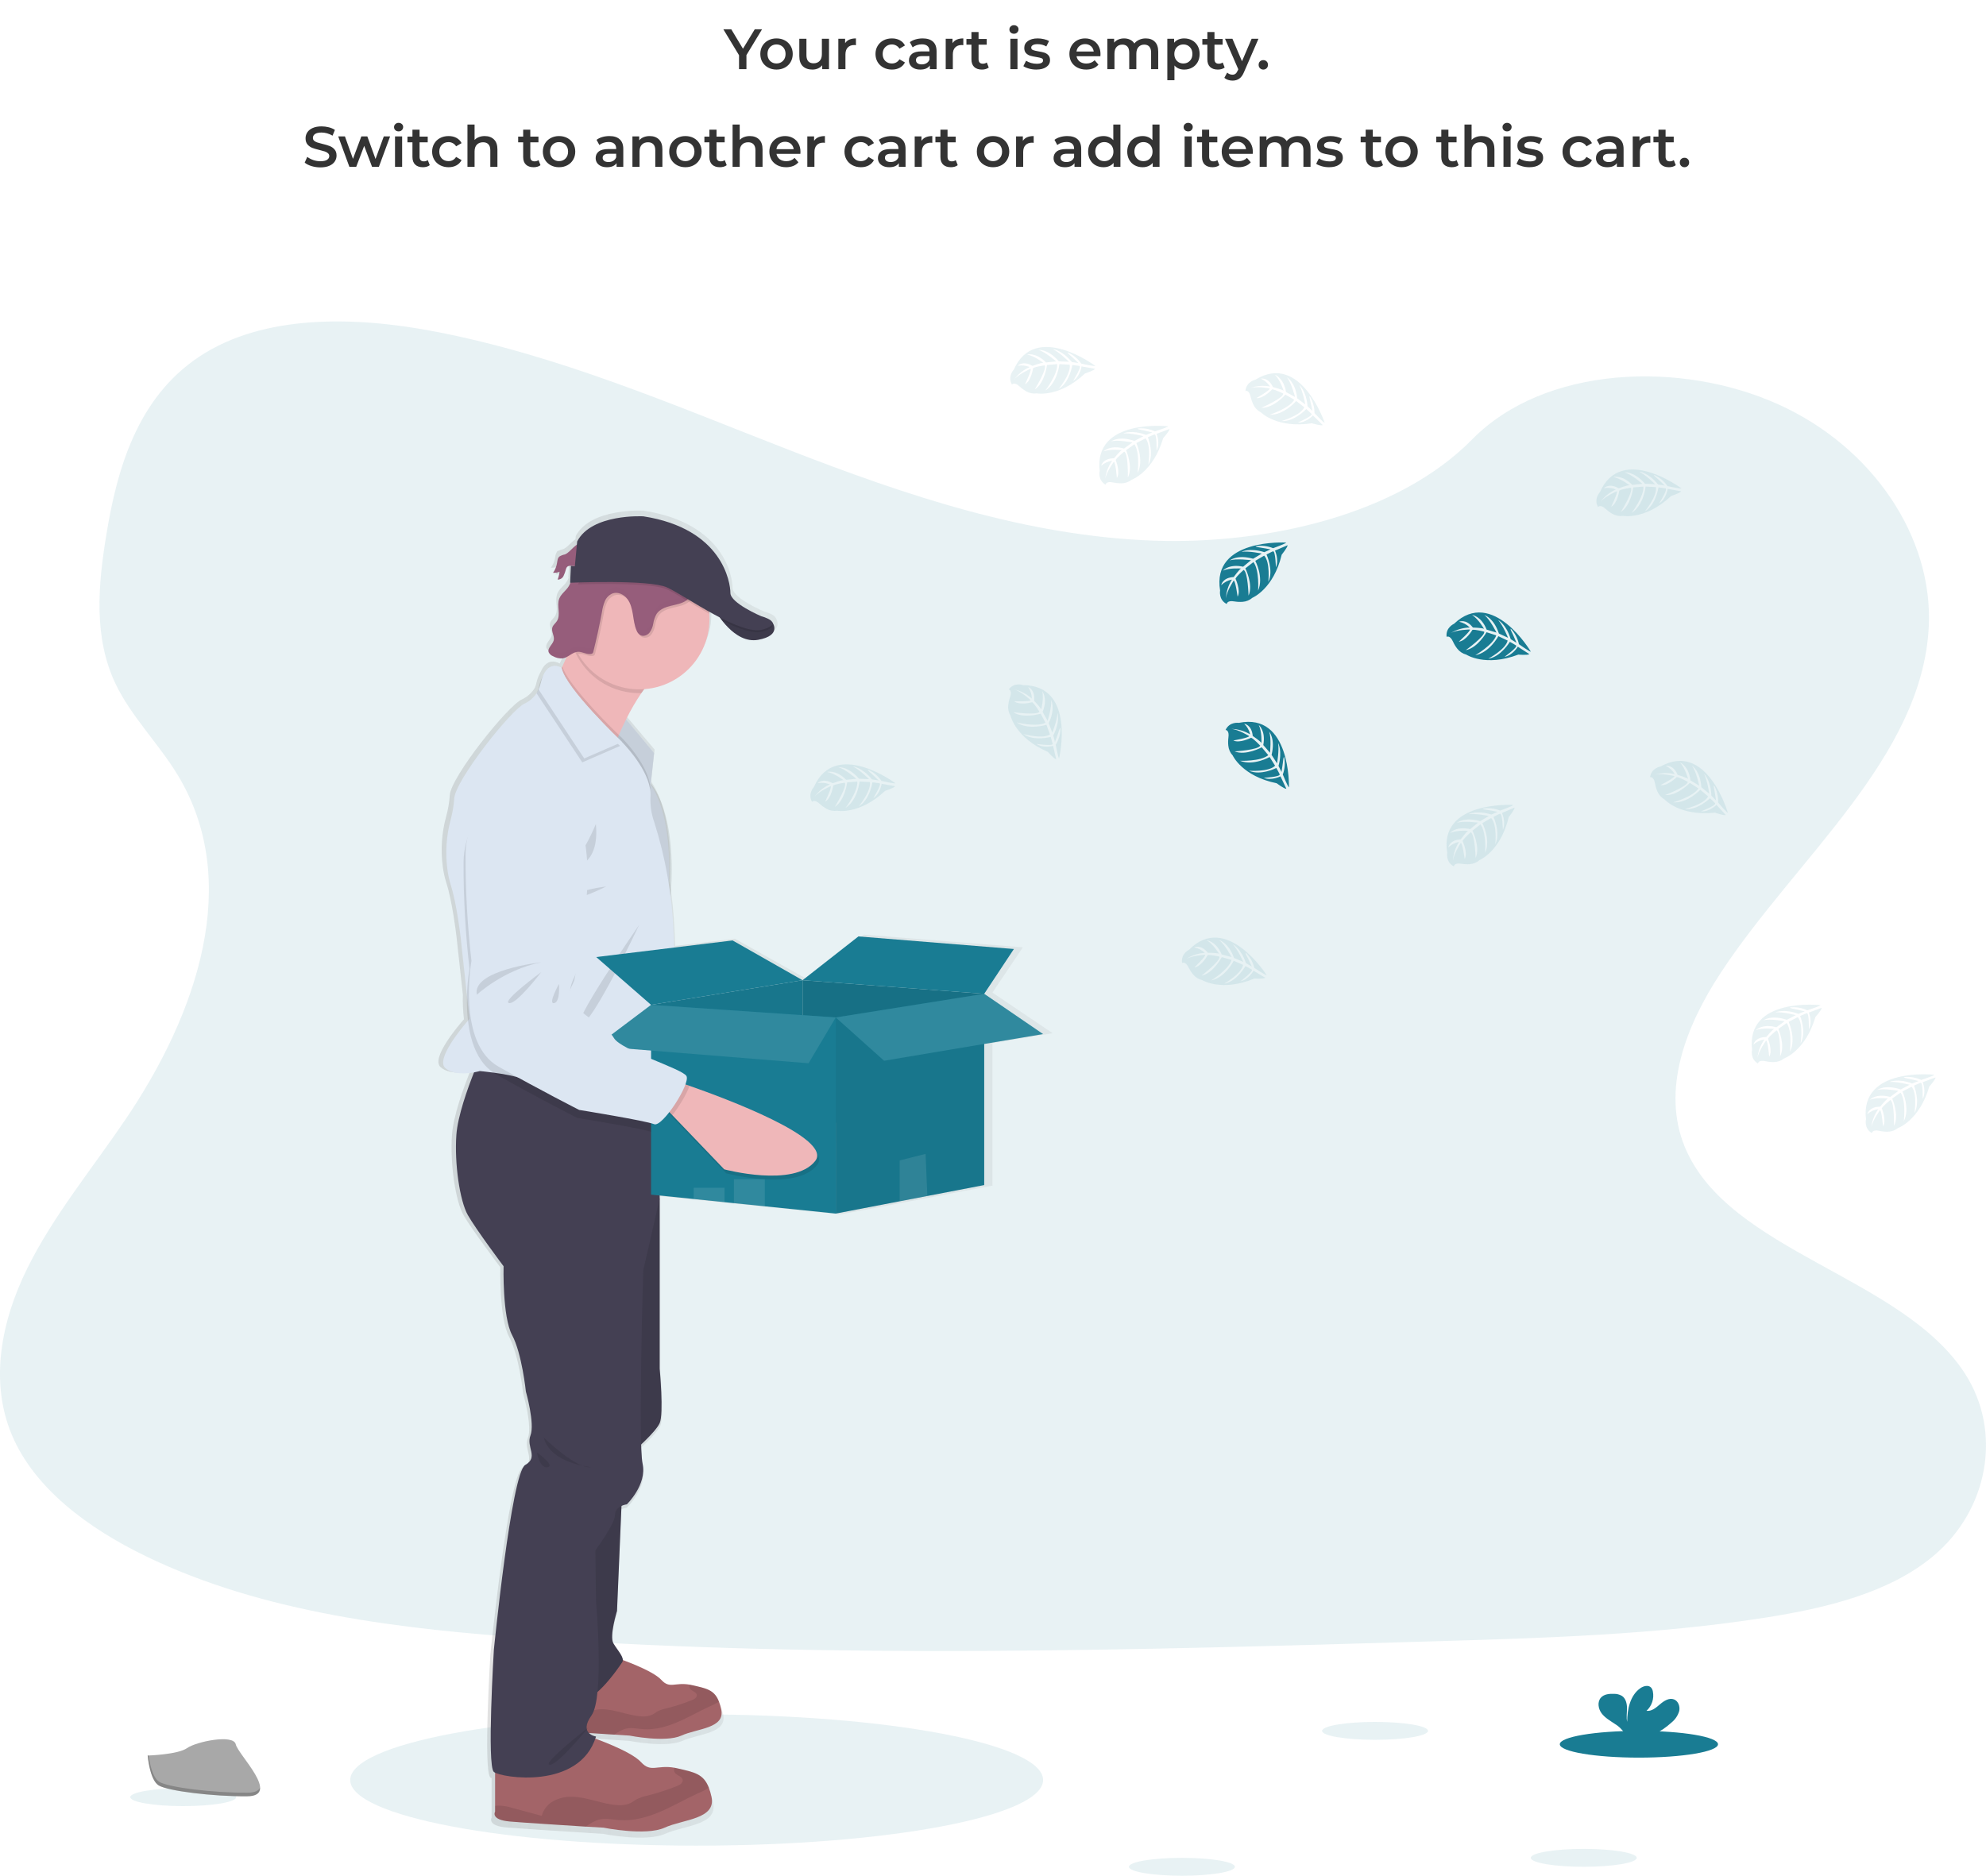 <svg width="488" height="461" viewBox="0 0 488 461" fill="none" xmlns="http://www.w3.org/2000/svg">
<g clip-path="url(#clip0_4252_12122)">
<path opacity="0.1" d="M171.182 453.601C218.195 453.601 256.307 446.378 256.307 437.468C256.307 428.559 218.195 421.336 171.182 421.336C124.169 421.336 86.058 428.559 86.058 437.468C86.058 446.378 124.169 453.601 171.182 453.601Z" fill="#197C93"/>
<path opacity="0.1" d="M283.531 132.872C252.246 131.789 222.45 121.682 193.997 110.627C165.545 99.572 137.364 87.328 106.828 81.472C87.188 77.704 64.725 77.168 48.904 87.69C33.672 97.846 28.751 115.327 26.107 131.561C24.115 143.777 22.945 156.635 28.398 168.072C32.188 176.013 38.907 182.686 43.557 190.293C59.736 216.755 48.299 249.387 30.772 275.225C22.554 287.344 13.007 298.921 6.66 311.809C0.313 324.696 -2.621 339.514 2.933 352.696C8.434 365.753 21.549 375.541 35.755 382.432C64.609 396.432 98.596 400.436 131.761 402.709C205.154 407.728 278.934 405.557 352.52 403.376C379.754 402.573 407.104 401.756 433.893 397.544C448.772 395.203 464.129 391.49 474.933 382.524C488.642 371.145 492.04 351.879 482.851 337.613C467.441 313.676 424.844 307.732 414.06 282.049C408.134 267.909 414.219 252.163 422.838 239.053C441.323 210.923 472.303 186.245 473.932 154.097C475.054 132.016 460.161 109.902 437.132 99.451C412.996 88.498 379.522 89.876 361.723 108.006C343.379 126.653 311.156 133.834 283.531 132.872Z" fill="#197C93"/>
<path d="M258.671 253.933L243.865 243.947L251.333 232.824L212.227 229.705L198.175 240.576L180.584 230.711L165.913 232.476L165.739 228.608C165.558 224.574 165.153 220.555 164.526 216.566C164.589 215.357 164.632 213.969 164.627 212.461C164.627 206.101 163.767 197.673 159.987 192.053L160.857 184.229L153.8 175.887C154.933 173.628 156.225 171.453 157.667 169.378C157.908 169.03 158.15 168.691 158.411 168.362C167.571 167.7 174.798 160.166 174.798 150.953C174.798 150.528 174.798 150.102 174.75 149.681C174.75 149.512 174.716 149.338 174.696 149.169C175.591 149.652 176.495 150.136 177.399 150.619C177.568 150.861 177.761 151.103 177.974 151.388L178.017 151.442L178.288 151.775L178.375 151.877C178.472 151.993 178.573 152.104 178.675 152.22L178.742 152.298C178.999 152.583 179.269 152.873 179.559 153.158C179.594 153.186 179.626 153.217 179.656 153.25L180.019 153.589L180.12 153.681C180.429 153.956 180.758 154.222 181.087 154.474L181.193 154.551L181.609 154.836L181.744 154.923C181.904 155.02 182.068 155.122 182.228 155.214L182.286 155.247C182.474 155.349 182.668 155.446 182.861 155.538L182.958 155.576C183.122 155.647 183.283 155.715 183.441 155.779L183.591 155.833C183.76 155.891 183.924 155.944 184.098 155.992L184.205 156.021C184.417 156.074 184.63 156.118 184.848 156.152H184.872C185.077 156.185 185.283 156.206 185.491 156.215H185.631C185.816 156.224 186.001 156.224 186.187 156.215H186.307C186.539 156.201 186.77 156.174 186.999 156.132C188.08 155.99 189.119 155.617 190.044 155.039C190.28 154.882 190.489 154.688 190.663 154.464C191.63 153.197 190.566 151.809 190.566 151.809C190.189 150.91 187.743 150.276 187.743 150.276C187.743 150.276 180.009 147.046 180.009 144.473C180.009 141.9 178.075 128.553 158.116 125.502C158.116 125.502 145.132 124.772 141.483 131.726L141.406 132.538C140.332 133.21 139.443 134.56 138.384 134.956C137.927 135.054 137.486 135.217 137.074 135.44V135.348C136.952 135.455 136.852 135.585 136.779 135.73C136.552 136.182 136.416 136.675 136.378 137.181C136.269 137.798 136.055 138.392 135.745 138.936C135.659 139.091 135.562 139.239 135.455 139.381L135.373 139.511C135.934 139.555 136.498 139.464 137.016 139.246C136.935 139.908 136.772 140.557 136.533 141.18C136.84 141.19 137.144 141.111 137.408 140.953C137.672 140.796 137.885 140.565 138.022 140.29V140.251L138.085 140.164C138.206 139.94 138.307 139.706 138.384 139.463L138.331 139.521C138.428 139.207 138.515 138.888 138.621 138.578C138.67 138.404 138.75 138.24 138.858 138.095C138.987 137.964 139.145 137.866 139.319 137.809C139.492 137.751 139.677 137.734 139.859 137.761L139.66 141.954H139.747C139.631 142.259 139.489 142.553 139.322 142.834C138.636 143.946 137.389 144.705 136.929 145.924C136.731 146.512 136.656 147.134 136.707 147.752C136.707 148.115 136.75 148.482 136.779 148.845V148.816C136.847 149.783 136.866 150.702 136.344 151.48C135.987 152.012 135.411 152.414 135.213 153.018C135.158 153.187 135.134 153.363 135.141 153.54C135.18 154.07 135.29 154.593 135.469 155.093C135.472 155.083 135.472 155.073 135.469 155.064C135.59 155.432 135.618 155.824 135.552 156.205C135.334 157.172 134.16 157.98 134.218 158.903C134.214 159.025 134.232 159.146 134.271 159.261C134.497 159.712 134.888 160.059 135.363 160.228C136.108 160.652 136.964 160.841 137.819 160.77C138.139 160.712 138.449 160.606 138.737 160.456C138.399 161.234 138.051 162.003 137.698 162.733C137.645 162.849 137.587 162.965 137.529 163.082C137.529 163.082 134.541 161.084 132.845 165.156C132.349 166.002 131.995 166.923 131.796 167.884C131.711 168.268 131.591 168.643 131.438 169.005C130.685 170.281 129.557 171.294 128.209 171.907C124.748 173.493 110.768 190.936 110.522 195.453C110.401 197.216 110.103 198.962 109.632 200.666C108.532 204.677 108.249 208.869 108.801 212.993C108.974 214.325 109.26 215.64 109.657 216.924C111.141 221.436 112.132 229.855 112.132 229.855L113.736 244.469C113.677 246.486 113.764 248.505 113.997 250.509C112.359 252.381 105.78 260.181 108.293 262.304C110.227 263.977 113.611 263.702 115.51 263.358C113.91 267.319 111.392 274.205 111.058 278.935C110.575 285.932 111.885 295.202 113.959 298.762C116.032 302.321 122.945 311.451 122.945 311.451C122.945 311.451 122.621 323.976 125.091 328.526C127.561 333.077 128.557 342.517 128.557 342.517C128.557 342.517 130.863 350.486 129.707 353.417C128.552 356.347 131.849 358.784 128.388 360.733C124.927 362.682 120.499 406.606 120.499 406.606C120.499 406.606 118.715 435.394 120.499 436.86C120.594 436.929 120.696 436.989 120.803 437.038V446.71C120.803 446.71 119.566 448.741 124.598 449.152C128.045 449.428 137.814 450.052 143.61 450.414L148.1 450.695C148.1 450.695 158.735 452.813 163.434 450.695C168.132 448.577 176.461 448.625 175.223 443.03C175.059 442.269 174.84 441.52 174.566 440.791C173.208 437.319 170.902 436.922 166.653 435.955C166.406 435.902 166.169 435.854 165.952 435.815C161.476 435.036 160.006 437.121 157.497 434.408C155.317 432.062 148.376 429.436 146.012 428.605C146.07 428.431 146.143 428.261 146.201 428.082C145.531 427.969 144.909 427.665 144.407 427.207L150.812 427.613L154.626 427.85C154.626 427.85 163.666 429.654 167.678 427.85C171.69 426.047 178.747 426.095 177.693 421.341C177.555 420.693 177.369 420.057 177.138 419.436C175.982 416.486 174.02 416.162 170.409 415.345C170.201 415.301 170.008 415.258 169.814 415.224C166.01 414.561 164.763 416.331 162.631 414.029C160.804 412.066 155.037 409.866 152.963 409.116C152.963 408.043 151.513 406.514 150.6 404.981C149.526 403.192 151.508 396.93 151.508 396.93L152.639 370.947C153.07 370.755 153.526 370.624 153.993 370.56C153.993 370.56 159.107 365.676 157.952 360.472C157.716 358.898 157.594 357.31 157.585 355.718C159.267 354.156 161.582 351.85 162.24 350.428C163.313 348.112 162.24 336.888 162.24 336.888V293.969L170.796 294.835L178.559 295.633L180.923 295.875L188.686 296.658L206.528 298.462L222.605 295.415L229.561 294.1L243.865 291.392V256.38L258.671 253.933ZM140.912 137.916L139.917 137.809C140.245 137.824 140.593 137.887 140.912 137.916Z" fill="url(#paint0_linear_4252_12122)"/>
<path d="M223.968 276.666C219.134 283.586 201.756 279.921 201.756 279.921L188.289 267.314L186.477 265.607L189.517 259.146C189.517 259.146 190.484 259.412 192.142 259.886C200.848 262.415 228.048 270.849 223.968 276.666Z" fill="#EFB7B9"/>
<path opacity="0.1" d="M192.132 259.886C191.538 261.956 189.909 265.055 188.289 267.314L186.477 265.607L189.517 259.146C189.517 259.146 190.494 259.412 192.132 259.886Z" fill="black"/>
<path d="M145.944 187.028C145.944 187.028 133.531 192.536 134.14 206.062C134.578 214.776 135.527 223.457 136.982 232.06C136.982 232.06 134.444 252.414 145.011 257.661C155.578 262.908 165.357 267.222 165.357 267.222C165.357 267.222 181.889 269.001 183.943 269.736C185.998 270.471 192.417 259.233 191.233 257.482C190.049 255.732 174.875 252.061 172.941 249.14C171.008 246.219 166.537 244.416 166.537 244.416C166.537 244.416 161.92 241.621 161.606 239.096C161.292 236.572 162.51 234.691 162.819 233.583C163.129 232.476 163.912 221.784 163.912 221.784C163.912 221.784 169.123 183.725 145.944 187.028Z" fill="#DCE6F2"/>
<path opacity="0.1" d="M154.138 231.504C154.138 231.504 137.109 234.357 138.757 240.32C138.757 240.32 144.939 233.883 154.138 231.504Z" fill="black"/>
<path opacity="0.1" d="M154.269 233.917C154.269 233.917 144.906 241.562 146.738 241.954C148.57 242.346 154.269 233.917 154.269 233.917Z" fill="black"/>
<path opacity="0.1" d="M158.769 236.582C158.769 236.582 156.26 241.722 157.802 241.374C159.344 241.026 158.769 236.582 158.769 236.582Z" fill="black"/>
<path opacity="0.1" d="M192.76 260.432L191.726 260.137C192.021 259.17 192.103 258.387 191.861 258.024C190.677 256.274 175.513 252.608 173.584 249.682C171.656 246.757 167.18 244.958 167.18 244.958C167.18 244.958 162.563 242.163 162.249 239.638C161.935 237.114 163.153 235.233 163.462 234.125C163.772 233.018 164.555 222.321 164.555 222.321C164.555 222.321 169.751 184.267 146.573 187.57C146.573 187.57 134.159 193.083 134.764 206.609C135.202 215.323 136.153 224.004 137.611 232.607C137.611 232.607 135.073 252.961 145.64 258.208C156.207 263.455 165.986 267.768 165.986 267.768C165.986 267.768 182.513 269.543 184.572 270.283C185.35 270.564 186.757 269.118 188.134 267.13L188.918 267.86L202.385 280.463C202.385 280.463 219.763 284.133 224.596 277.213C228.681 271.391 201.486 262.957 192.76 260.432Z" fill="black"/>
<path d="M138.801 136.262C138.327 136.354 137.874 136.529 137.462 136.779C136.978 137.181 136.978 137.867 136.857 138.467C136.715 139.301 136.385 140.092 135.891 140.778C136.441 140.819 136.992 140.728 137.5 140.512C137.418 141.174 137.255 141.824 137.017 142.447C137.318 142.454 137.615 142.375 137.872 142.218C138.13 142.061 138.336 141.833 138.467 141.562C138.723 141.017 138.925 140.448 139.071 139.864C139.117 139.69 139.196 139.526 139.303 139.381C139.748 138.854 140.575 139.091 141.261 139.158C141.832 139.207 142.406 139.101 142.923 138.853C143.44 138.605 143.881 138.222 144.2 137.746C144.93 136.639 144.974 133.805 143.233 133.505C141.416 133.205 140.285 135.71 138.801 136.262Z" fill="#965D7B"/>
<g opacity="0.1">
<path opacity="0.1" d="M137.413 137.374C137.457 137.137 137.486 136.89 137.539 136.653C137.08 137.055 137.055 137.736 136.935 138.34C136.874 138.689 136.778 139.031 136.649 139.36C137.03 138.754 137.289 138.079 137.413 137.374Z" fill="black"/>
<path opacity="0.1" d="M137.568 141.368C137.808 140.746 137.971 140.096 138.051 139.434C137.567 139.638 137.043 139.729 136.519 139.7C136.366 140.04 136.18 140.364 135.963 140.667C136.511 140.71 137.061 140.62 137.568 140.406C137.487 141.068 137.325 141.718 137.084 142.34C137.385 142.347 137.682 142.268 137.939 142.111C138.196 141.954 138.403 141.727 138.535 141.455C138.655 141.236 138.752 141.004 138.825 140.764C138.683 140.962 138.493 141.122 138.274 141.227C138.054 141.333 137.811 141.381 137.568 141.368Z" fill="black"/>
<path opacity="0.1" d="M141.812 138.079C141.125 138.012 140.294 137.775 139.849 138.302C139.743 138.448 139.665 138.611 139.617 138.785C139.573 138.911 139.535 139.041 139.501 139.172C139.96 138.809 140.705 139.003 141.328 139.066C141.899 139.112 142.472 139.006 142.989 138.758C143.505 138.51 143.947 138.129 144.267 137.654C144.414 137.419 144.523 137.163 144.591 136.895C144.26 137.305 143.833 137.627 143.349 137.834C142.864 138.04 142.336 138.124 141.812 138.079Z" fill="black"/>
</g>
<path d="M153.35 176.201L160.721 185.07L159.759 194.021L150.851 180.07L153.35 176.201Z" fill="#DCE6F2"/>
<path opacity="0.1" d="M160.717 185.07L159.813 193.489L159.755 194.021L151.716 181.429L150.851 180.07L151.102 179.678L153.345 176.201L153.843 176.801L160.717 185.07Z" fill="black"/>
<path d="M164.546 164.193C162.051 164.909 159.668 167.366 157.595 170.349C156.193 172.408 154.939 174.564 153.843 176.8C153.162 178.164 152.562 179.475 152.065 180.616L151.717 181.428C150.875 183.416 150.407 184.746 150.407 184.746C150.407 184.746 131.313 170.383 134.334 169.416C135.349 169.092 136.683 166.916 138.003 164.174L138.167 163.826C139.003 162.066 139.825 160.102 140.555 158.255C142.049 154.459 143.156 151.161 143.156 151.161C143.156 151.161 172.159 162.017 164.546 164.193Z" fill="#EFB7B9"/>
<path d="M175.968 150.354C175.968 150.354 180.376 158.333 186.298 157.245C192.219 156.157 189.783 152.96 189.783 152.96L175.968 150.354Z" fill="#444053"/>
<path d="M167.427 426.554C163.521 428.338 154.689 426.554 154.689 426.554L150.967 426.322C146.133 426.012 138.041 425.49 135.18 425.258C131.003 424.915 132.028 423.203 132.028 423.203V412.859L152.292 407.723C152.292 407.723 160.301 410.465 162.496 412.859C164.579 415.141 165.798 413.386 169.515 414.044C169.699 414.077 169.892 414.116 170.095 414.165C173.624 414.972 175.538 415.291 176.669 418.217C176.896 418.832 177.079 419.462 177.215 420.103C178.259 424.813 171.328 424.779 167.427 426.554Z" fill="#A36468"/>
<path opacity="0.1" d="M176.669 418.217C175.943 418.671 175.18 419.062 174.387 419.387C171.729 420.601 169.201 422.081 166.513 423.227C163.825 424.373 160.93 425.19 158.02 424.973C156.497 424.861 154.941 424.489 153.486 424.924C152.586 425.272 151.738 425.742 150.967 426.322C146.133 426.012 138.041 425.49 135.18 425.258C131.003 424.915 132.028 423.203 132.028 423.203V421.994C132.178 421.994 132.347 421.95 132.54 421.936C133.541 421.92 134.537 422.068 135.489 422.376C137.587 422.946 139.675 423.507 141.773 424.068C141.946 423.417 142.249 422.807 142.664 422.277C143.08 421.747 143.599 421.306 144.19 420.983C145.388 420.347 146.731 420.038 148.086 420.088C151.339 420.132 154.419 421.674 157.667 421.829C158.575 421.913 159.489 421.759 160.321 421.384C160.766 421.162 161.157 420.838 161.592 420.591C162.288 420.254 163.024 420.006 163.782 419.851C165.912 419.321 168.004 418.646 170.042 417.83C170.622 417.603 171.299 417.192 171.221 416.573C171.12 415.751 169.829 415.654 169.491 414.899C169.431 414.763 169.403 414.615 169.41 414.467C169.417 414.318 169.458 414.174 169.529 414.043C169.713 414.077 169.906 414.116 170.109 414.164C173.624 414.972 175.538 415.291 176.669 418.217Z" fill="black"/>
<path d="M163.299 449.186C158.706 451.285 148.314 449.186 148.314 449.186L143.939 448.929C138.274 448.567 128.732 447.962 125.362 447.677C120.446 447.271 121.655 445.259 121.655 445.259V433.068L145.5 427.023C145.5 427.023 154.926 430.248 157.508 433.068C159.958 435.752 161.375 433.687 165.769 434.461C165.986 434.499 166.213 434.548 166.45 434.601C170.603 435.568 172.855 435.931 174.185 439.374C174.454 440.097 174.669 440.839 174.827 441.593C176.026 447.135 167.891 447.092 163.299 449.186Z" fill="#A36468"/>
<path opacity="0.1" d="M174.175 439.374C173.321 439.908 172.423 440.369 171.492 440.752C168.365 442.179 165.387 443.92 162.226 445.269C159.064 446.618 155.656 447.576 152.229 447.324C150.441 447.193 148.608 446.744 146.912 447.266C145.849 447.68 144.848 448.24 143.939 448.93C138.274 448.567 128.732 447.962 125.362 447.677C120.446 447.271 121.655 445.259 121.655 445.259V443.837C121.855 443.805 122.057 443.782 122.259 443.77C123.437 443.748 124.61 443.923 125.73 444.287L133.121 446.28C133.327 445.511 133.687 444.793 134.18 444.168C134.673 443.544 135.288 443.026 135.987 442.648C137.396 441.896 138.979 441.533 140.575 441.594C144.403 441.647 148.024 443.46 151.847 443.644C152.912 443.741 153.984 443.563 154.96 443.127C155.487 442.861 155.927 442.479 156.459 442.193C157.276 441.793 158.142 441.5 159.035 441.323C161.528 440.693 163.976 439.899 166.363 438.944C167.045 438.673 167.843 438.189 167.751 437.464C167.63 436.497 166.112 436.381 165.711 435.491C165.643 435.33 165.612 435.156 165.621 434.982C165.629 434.808 165.676 434.638 165.759 434.485C165.977 434.524 166.204 434.572 166.441 434.625C170.593 435.554 172.846 435.931 174.175 439.374Z" fill="black"/>
<path d="M152.905 365.53L151.614 395.914C151.614 395.914 149.681 402.118 150.73 403.893C151.779 405.668 153.548 407.438 152.905 408.487C152.262 409.537 144.528 420.882 142.029 416.529C139.53 412.177 137.064 393.317 137.064 393.317L139.37 370.023L152.905 365.53Z" fill="#444053"/>
<path d="M158.503 289.83L162.09 294.627V336.351C162.09 336.351 163.138 347.473 162.09 349.77C161.041 352.067 155.723 356.661 155.723 356.661L151.252 333.691L152.219 309.391L158.503 289.83Z" fill="#444053"/>
<path opacity="0.1" d="M152.905 365.53L151.614 395.914C151.614 395.914 149.681 402.118 150.73 403.893C151.779 405.668 153.548 407.438 152.905 408.487C152.262 409.537 144.528 420.882 142.029 416.529C139.53 412.177 137.064 393.317 137.064 393.317L139.37 370.023L152.905 365.53Z" fill="black"/>
<path opacity="0.1" d="M158.503 289.83L162.09 294.627V336.351C162.09 336.351 163.138 347.473 162.09 349.77C161.041 352.067 155.723 356.661 155.723 356.661L151.252 333.691L152.219 309.391L158.503 289.83Z" fill="black"/>
<path d="M162.09 272.033V294.602L158.063 312.171C158.063 312.171 156.773 354.567 157.899 359.722C159.025 364.877 154.032 369.718 154.032 369.718C154.032 369.718 151.131 370.042 151.131 372.295C151.131 374.549 146.298 381 146.298 381L146.457 393.573C146.457 393.573 148.555 417.109 145.331 421.621C142.107 426.133 146.457 426.781 146.457 426.781C142.43 439.998 123.095 436.937 121.35 435.486C119.605 434.035 121.35 405.503 121.35 405.503C121.35 405.503 125.671 361.981 129.055 360.046C132.439 358.112 129.219 355.694 130.346 352.792C131.472 349.891 129.219 341.994 129.219 341.994C129.219 341.994 128.253 332.641 125.836 328.129C123.419 323.618 123.738 311.204 123.738 311.204C123.738 311.204 116.97 302.175 114.96 298.631C112.949 295.086 111.653 285.898 112.137 278.963C112.465 274.277 114.926 267.454 116.487 263.527C117.236 261.646 117.778 260.427 117.778 260.427L118.237 260.548L144.64 267.463L162.09 272.033Z" fill="#444053"/>
<path opacity="0.1" d="M164.545 164.193C162.051 164.909 159.668 167.366 157.594 170.35H157.053C154.013 170.352 151.027 169.551 148.396 168.029C145.764 166.506 143.582 164.316 142.068 161.679C141.435 160.586 140.926 159.427 140.55 158.221C142.043 154.425 143.15 151.127 143.15 151.127C143.15 151.127 172.159 162.017 164.545 164.193Z" fill="black"/>
<path d="M174.334 152.104C174.338 154.75 173.735 157.362 172.572 159.738C171.408 162.114 169.715 164.191 167.622 165.81C165.53 167.428 163.094 168.544 160.502 169.072C157.91 169.601 155.232 169.526 152.673 168.856C150.115 168.185 147.744 166.936 145.744 165.205C143.744 163.473 142.168 161.306 141.138 158.869C140.107 156.432 139.649 153.791 139.799 151.149C139.95 148.508 140.704 145.936 142.005 143.632C142.529 142.695 143.14 141.811 143.832 140.991C144.972 139.633 146.312 138.455 147.805 137.5C150.328 135.896 153.224 134.974 156.21 134.824C159.196 134.675 162.169 135.303 164.839 136.647C167.51 137.99 169.786 140.004 171.446 142.492C173.106 144.979 174.093 147.854 174.31 150.837C174.319 151.263 174.334 151.683 174.334 152.104Z" fill="#EFB7B9"/>
<path opacity="0.1" d="M159.813 193.489L159.755 194.021L151.717 181.448C150.875 183.436 150.407 184.765 150.407 184.765C150.407 184.765 131.313 170.384 134.334 169.416C135.349 169.092 136.683 166.916 138.003 164.174L138.167 163.826C139.569 168.004 147.714 176.356 151.103 179.702C151.494 180.089 151.818 180.408 152.069 180.64L152.587 181.124L152.857 181.395C154.09 182.667 159.291 188.276 159.813 193.489Z" fill="black"/>
<path d="M165.822 236.151L164.942 264.475L164.787 269.519C164.787 269.519 154.365 268.552 144.64 267.488C136.809 266.632 129.427 265.708 128.292 265.167C126.841 264.485 123.733 263.958 121.282 263.624C119.388 263.368 117.899 263.232 117.899 263.232C117.899 263.232 117.343 263.397 116.487 263.551C114.621 263.89 111.344 264.166 109.435 262.507C106.993 260.384 113.408 252.671 115.008 250.819L115.361 250.417L114.757 244.832L113.186 230.348C113.186 230.348 112.219 222.006 110.769 217.533C110.381 216.261 110.101 214.959 109.932 213.64C109.394 209.555 109.67 205.403 110.745 201.425C111.204 199.735 111.495 198.003 111.615 196.255C111.856 191.782 125.512 174.494 128.896 172.922C130.418 172.212 131.643 170.99 132.357 169.47C132.593 168.991 132.769 168.486 132.884 167.966C134.334 161.679 138.003 164.174 138.003 164.174C138.887 169.092 152.582 182.11 152.582 182.11L152.852 182.381C154.211 183.774 160.263 190.312 159.833 195.893C159.747 197.97 160.057 200.044 160.746 202.005C163.532 210.78 165.133 219.887 165.508 229.086L165.822 236.151Z" fill="#DCE6F2"/>
<path opacity="0.1" d="M146.418 202.518C146.418 202.518 143.035 210.739 140.497 212.069C137.959 213.399 147.627 214.874 146.418 202.518Z" fill="black"/>
<path opacity="0.1" d="M148.956 217.872C148.956 217.872 141.222 218.838 141.222 220.289C141.222 221.739 148.956 217.872 148.956 217.872Z" fill="black"/>
<path opacity="0.1" d="M157.053 227.302C157.053 227.302 145.814 251.239 142.672 251.965C139.53 252.69 157.053 227.302 157.053 227.302Z" fill="black"/>
<path opacity="0.1" d="M152.369 183.324L143.073 187.367L131.854 170.412C132.089 169.934 132.266 169.429 132.38 168.908C133.831 162.622 137.499 165.117 137.499 165.117C138.384 170.035 152.078 183.053 152.078 183.053L152.369 183.324Z" fill="black"/>
<path d="M152.852 182.357L143.556 186.4L132.337 169.445C132.573 168.967 132.75 168.462 132.864 167.941C134.314 161.655 137.983 164.15 137.983 164.15C138.867 169.068 152.562 182.086 152.562 182.086L152.852 182.357Z" fill="#DCE6F2"/>
<path opacity="0.1" d="M164.787 269.519C164.787 269.519 154.365 268.552 144.639 267.488L162.09 272.058V277.377C161.326 278.069 160.664 278.427 160.233 278.243C158.223 277.397 141.812 274.737 141.812 274.737C141.812 274.737 132.279 269.901 121.993 264.098C121.743 263.959 121.501 263.808 121.268 263.643C120.068 262.829 119.035 261.793 118.222 260.592C116.322 257.84 115.394 254.305 114.993 250.838C114.768 248.851 114.684 246.85 114.742 244.851C114.792 242.584 114.998 240.324 115.361 238.086C114.366 229.417 113.882 220.697 113.91 211.972C114.031 198.432 126.72 193.596 126.72 193.596C150.044 191.54 142.812 229.26 142.812 229.26C142.812 229.26 141.464 239.899 141.096 240.987C140.729 242.075 139.409 243.889 139.588 246.428C139.767 248.966 144.224 252.003 144.224 252.003C144.224 252.003 148.574 254.044 150.368 257.067C151.673 259.296 160.151 262.318 164.942 264.475L164.787 269.519Z" fill="black"/>
<path opacity="0.1" d="M172.598 141.368C172.607 142.165 172.442 142.953 172.115 143.68C171.867 144.272 171.58 144.847 171.255 145.401C170.746 146.42 170.024 147.317 169.137 148.032C168.021 148.83 166.609 149.052 165.27 149.376C163.931 149.7 162.539 150.218 161.775 151.359C161.361 152.093 161.085 152.896 160.958 153.729C160.83 154.561 160.498 155.348 159.992 156.021C159.728 156.349 159.363 156.58 158.953 156.678C158.544 156.776 158.113 156.736 157.729 156.562C157.325 156.29 157.019 155.895 156.854 155.436C156.303 154.193 156.163 152.815 155.941 151.475C155.718 150.135 155.404 148.757 154.583 147.679C153.761 146.6 152.306 145.89 151.015 146.31C150.583 146.477 150.189 146.729 149.857 147.051C149.525 147.373 149.261 147.76 149.082 148.187C148.724 149.041 148.479 149.938 148.352 150.856C147.752 154.138 147.045 157.401 146.23 160.644C146.205 160.777 146.15 160.902 146.07 161.011C145.942 161.139 145.768 161.212 145.587 161.214C144.504 161.36 143.465 160.6 142.372 160.683C142.26 160.69 142.148 160.708 142.039 160.736C140.272 157.665 139.492 154.125 139.805 150.596C140.117 147.066 141.506 143.718 143.784 141.005L143.871 140.981C144.597 140.723 145.258 140.307 145.804 139.763C146.502 139.064 147.148 138.316 147.738 137.524L148.124 137.04C149.236 135.701 150.501 134.498 151.895 133.457C152.275 133.145 152.712 132.908 153.181 132.76C153.582 132.682 153.993 132.669 154.399 132.721C156.068 132.922 157.751 132.985 159.431 132.91C160.601 132.726 161.781 132.607 162.964 132.552C166.024 132.639 168.635 134.801 170.568 137.171C171.607 138.384 172.536 139.782 172.598 141.368Z" fill="black"/>
<path d="M139.747 144.091C139.075 145.194 137.862 145.943 137.408 147.152C136.741 148.907 137.867 151.093 136.832 152.66C136.489 153.187 135.924 153.579 135.73 154.183C135.402 155.204 136.301 156.292 136.069 157.341C135.837 158.391 134.454 159.276 134.822 160.301C135.039 160.748 135.419 161.094 135.885 161.268C136.617 161.688 137.46 161.876 138.302 161.805C139.622 161.587 140.603 160.291 141.942 160.194C143.029 160.117 144.069 160.871 145.152 160.731C145.333 160.725 145.505 160.651 145.635 160.523C145.717 160.415 145.772 160.289 145.794 160.156C146.607 156.916 147.315 153.653 147.921 150.368C148.045 149.45 148.289 148.553 148.646 147.699C148.827 147.272 149.091 146.887 149.424 146.565C149.756 146.243 150.149 145.99 150.58 145.822C151.871 145.406 153.321 146.112 154.147 147.191C154.974 148.269 155.288 149.647 155.511 150.987C155.733 152.326 155.873 153.705 156.419 154.947C156.585 155.408 156.893 155.805 157.299 156.079C158.024 156.5 159.001 156.166 159.556 155.537C160.066 154.865 160.398 154.075 160.523 153.24C160.649 152.409 160.926 151.608 161.34 150.876C162.104 149.734 163.501 149.217 164.835 148.893C166.169 148.569 167.576 148.342 168.702 147.544C169.587 146.83 170.309 145.934 170.819 144.918C171.535 143.67 172.202 142.316 172.144 140.88C172.081 139.313 171.153 137.916 170.162 136.697C168.228 134.327 165.613 132.166 162.553 132.083C161.37 132.133 160.19 132.253 159.02 132.441C157.34 132.517 155.657 132.452 153.988 132.248C153.582 132.199 153.171 132.214 152.77 132.291C152.3 132.435 151.864 132.672 151.489 132.988C150.094 134.028 148.826 135.229 147.713 136.566C146.996 137.518 146.218 138.423 145.384 139.274C144.837 139.82 144.177 140.237 143.45 140.498C142.967 140.633 142.483 140.537 142.024 140.687C140.598 141.136 140.409 142.998 139.747 144.091Z" fill="#965D7B"/>
<path opacity="0.1" d="M186.298 157.24C182.431 157.951 179.226 154.822 177.452 152.539C176.907 151.846 176.411 151.116 175.968 150.354L189.242 152.858L189.778 152.96C189.778 152.96 192.219 156.157 186.298 157.24Z" fill="black"/>
<g opacity="0.1">
<path opacity="0.1" d="M136.07 155.957C136.124 155.325 136.028 154.689 135.789 154.101C135.789 154.149 135.745 154.198 135.731 154.246C135.523 154.894 135.803 155.566 135.983 156.238C136.021 156.147 136.05 156.054 136.07 155.957Z" fill="black"/>
<path opacity="0.1" d="M137.219 148.042C137.169 148.71 137.182 149.382 137.258 150.048C137.307 149.379 137.294 148.708 137.219 148.042Z" fill="black"/>
<path opacity="0.1" d="M170.791 143.52C170.282 144.539 169.56 145.436 168.673 146.151C167.557 146.949 166.15 147.171 164.806 147.495C163.462 147.819 162.075 148.337 161.311 149.478C160.898 150.212 160.621 151.015 160.494 151.847C160.368 152.682 160.036 153.471 159.528 154.144C158.972 154.773 157.995 155.112 157.27 154.686C156.864 154.412 156.556 154.015 156.39 153.554C155.844 152.312 155.699 150.938 155.482 149.594C155.264 148.249 154.94 146.876 154.118 145.798C153.297 144.719 151.842 144.008 150.551 144.429C150.119 144.596 149.726 144.848 149.394 145.171C149.062 145.493 148.798 145.879 148.617 146.305C148.26 147.16 148.016 148.057 147.892 148.975C147.29 152.26 146.581 155.523 145.766 158.763C145.743 158.896 145.688 159.022 145.606 159.13C145.477 159.258 145.304 159.332 145.123 159.338C144.04 159.478 143.001 158.724 141.913 158.801C140.574 158.898 139.593 160.194 138.273 160.407C137.431 160.482 136.587 160.295 135.856 159.87C135.52 159.725 135.219 159.511 134.971 159.241C134.858 159.403 134.783 159.589 134.752 159.784C134.721 159.979 134.735 160.179 134.793 160.368C135.005 160.818 135.388 161.166 135.856 161.335C136.587 161.76 137.431 161.948 138.273 161.872C139.593 161.659 140.574 160.363 141.913 160.267C143.001 160.189 144.04 160.944 145.123 160.803C145.304 160.797 145.477 160.723 145.606 160.595C145.688 160.488 145.743 160.362 145.766 160.228C146.578 157.004 147.287 153.741 147.892 150.44C148.016 149.522 148.26 148.625 148.617 147.771C148.798 147.344 149.062 146.958 149.394 146.636C149.726 146.314 150.119 146.062 150.551 145.894C151.842 145.474 153.292 146.185 154.118 147.263C154.945 148.341 155.259 149.72 155.482 151.059C155.704 152.399 155.844 153.777 156.39 155.02C156.556 155.481 156.864 155.877 157.27 156.151C157.995 156.572 158.972 156.238 159.528 155.61C160.036 154.937 160.368 154.147 160.494 153.313C160.621 152.48 160.898 151.677 161.311 150.943C162.075 149.802 163.472 149.289 164.806 148.96C166.14 148.632 167.547 148.414 168.673 147.616C169.56 146.901 170.282 146.004 170.791 144.985C171.506 143.742 172.173 142.388 172.115 140.952C172.106 140.768 172.086 140.583 172.057 140.401C171.824 141.508 171.395 142.564 170.791 143.52Z" fill="black"/>
</g>
<path opacity="0.1" d="M172.134 143.665C173.374 145.87 174.109 148.323 174.285 150.847C169.978 148.429 165.928 145.774 163.883 144.85C160.32 143.24 146.998 143.482 141.99 143.631C142.514 142.695 143.126 141.811 143.817 140.991C144.962 139.631 146.307 138.454 147.805 137.5C149.79 136.239 152.011 135.397 154.333 135.025C156.654 134.652 159.027 134.758 161.306 135.334C163.586 135.91 165.724 136.945 167.59 138.376C169.456 139.807 171.01 141.603 172.159 143.656L172.134 143.665Z" fill="black"/>
<path opacity="0.1" d="M187.506 155.189C185.181 155.905 181.387 154.522 177.452 152.539C176.907 151.846 176.411 151.116 175.968 150.354L189.242 152.858C190.121 153.458 190.344 154.314 187.506 155.189Z" fill="black"/>
<path d="M158.083 126.899C158.083 126.899 145.394 126.174 141.826 133.065L141.251 139.173L140.284 139.066L140.091 143.22C140.091 143.22 159.484 142.374 163.898 144.367C168.311 146.359 182.025 156.398 187.521 154.706C193.017 153.013 187.037 151.441 187.037 151.441C187.037 151.441 179.472 148.235 179.472 145.721C179.472 143.206 177.597 129.922 158.083 126.899Z" fill="#444053"/>
<path opacity="0.1" d="M133.608 353.315C133.608 353.315 141.705 361.173 145.21 360.569C145.21 360.569 135.3 359.722 133.608 353.315Z" fill="black"/>
<path opacity="0.1" d="M131.917 356.956C131.917 356.956 132.642 360.999 134.576 360.602C136.509 360.206 131.917 356.956 131.917 356.956Z" fill="black"/>
<path opacity="0.1" d="M144.606 424.523C144.606 424.523 133.111 433.469 135.049 433.711C136.988 433.953 144.606 424.523 144.606 424.523Z" fill="black"/>
<path d="M159.982 246.964L197.203 240.905V276.158L161.839 274.306L159.982 246.964Z" fill="#197C93"/>
<path opacity="0.05" d="M159.982 246.964L197.203 240.905V276.158L161.839 274.306L159.982 246.964Z" fill="black"/>
<path d="M197.203 240.905L241.839 244.246L239.369 274.925L197.203 276.158V240.905Z" fill="#197C93"/>
<path opacity="0.1" d="M197.203 240.905L241.839 244.246L239.369 274.925L197.203 276.158V240.905Z" fill="black"/>
<path d="M210.927 230.145L197.203 240.905L241.839 244.246L249.134 233.235L210.927 230.145Z" fill="#197C93"/>
<path d="M146.505 235.213L180.013 231.132L197.203 240.905L159.982 246.964L146.505 235.213Z" fill="#197C93"/>
<path d="M205.363 250.059V298.258L187.927 296.469L180.343 295.695L178.032 295.454L170.453 294.675L159.982 293.602V246.964L197.199 249.498L205.363 250.059Z" fill="#197C93"/>
<path d="M241.839 244.247V291.251L227.864 293.935L221.068 295.241L205.362 298.258V250.059L241.839 244.247Z" fill="#197C93"/>
<path opacity="0.05" d="M241.839 244.247V291.251L227.864 293.935L221.068 295.241L205.362 298.258V250.059L241.839 244.247Z" fill="black"/>
<path d="M146.505 257.11L159.982 246.964L205.362 250.059L198.682 261.317L146.505 257.11Z" fill="#197C93"/>
<path opacity="0.1" d="M146.505 257.11L159.982 246.964L205.362 250.059L198.682 261.317L146.505 257.11Z" fill="white"/>
<path d="M241.839 244.247L205.362 250.059L217.234 260.698L256.307 254.141L241.839 244.247Z" fill="#197C93"/>
<path opacity="0.1" d="M241.839 244.247L205.362 250.059L217.234 260.698L256.307 254.141L241.839 244.247Z" fill="white"/>
<path opacity="0.1" d="M227.865 293.935L221.068 295.241V285.197L227.435 283.591L227.865 293.935Z" fill="white"/>
<path opacity="0.1" d="M187.927 289.825V296.469L180.343 295.695V289.825H187.927Z" fill="white"/>
<path opacity="0.1" d="M178.032 291.918V295.453L170.452 294.675V291.918H178.032Z" fill="white"/>
<path opacity="0.1" d="M200.8 286.3C195.604 292.949 178.443 288.355 178.443 288.355L165.691 275.046L163.961 273.243L167.345 266.956C167.345 266.956 168.311 267.275 169.926 267.836C178.472 270.825 205.175 280.704 200.8 286.3Z" fill="black"/>
<path d="M200.317 285.332C195.12 291.982 177.96 287.387 177.96 287.387L165.208 274.079L163.478 272.275L166.861 265.989C166.861 265.989 167.828 266.308 169.443 266.869C177.989 269.857 204.691 279.737 200.317 285.332Z" fill="#EFB7B9"/>
<path opacity="0.1" d="M169.423 266.869C168.717 268.9 166.924 271.908 165.189 274.079L163.458 272.275L166.842 265.989C166.842 265.989 167.813 266.308 169.423 266.869Z" fill="black"/>
<path d="M127.204 191.661C127.204 191.661 114.515 196.497 114.394 210.038C114.365 218.763 114.849 227.483 115.844 236.152C115.844 236.152 112.219 256.341 122.491 262.144C132.763 267.947 142.309 272.783 142.309 272.783C142.309 272.783 158.721 275.443 160.736 276.289C162.752 277.136 169.756 266.255 168.669 264.441C167.581 262.628 152.639 258.155 150.865 255.132C149.091 252.11 144.722 250.074 144.722 250.074C144.722 250.074 140.265 247.032 140.086 244.493C139.907 241.955 141.222 240.141 141.594 239.053C141.966 237.965 143.315 227.326 143.315 227.326C143.315 227.326 150.527 189.582 127.204 191.661Z" fill="#DCE6F2"/>
<path opacity="0.1" d="M133.004 236.49C133.004 236.49 115.844 238.424 117.173 244.469C117.173 244.469 123.694 238.371 133.004 236.49Z" fill="black"/>
<path opacity="0.1" d="M133.004 238.908C133.004 238.908 123.264 246.041 125.052 246.524C126.841 247.008 133.004 238.908 133.004 238.908Z" fill="black"/>
<path opacity="0.1" d="M137.355 241.809C137.355 241.809 134.575 246.809 136.146 246.548C137.717 246.287 137.355 241.809 137.355 241.809Z" fill="black"/>
<path d="M316.025 133.35C316.025 133.35 297.656 132.243 299.802 145.135C299.802 145.135 299.372 147.413 301.436 148.448C301.436 148.448 301.47 147.481 303.321 147.815C303.981 147.926 304.651 147.958 305.318 147.911C306.222 147.851 307.081 147.496 307.764 146.901C307.764 146.901 312.931 144.768 314.942 136.315C314.942 136.315 316.431 134.468 316.392 133.994L313.289 135.323C313.289 135.323 314.348 137.563 313.511 139.424C313.511 139.424 313.415 135.406 312.815 135.498C312.694 135.498 311.206 136.276 311.206 136.276C311.206 136.276 313.028 140.174 311.65 143.013C311.65 143.013 312.172 138.206 310.635 136.557L308.45 137.833C308.45 137.833 310.582 141.862 309.137 145.15C309.137 145.15 309.509 140.106 307.991 138.143L306.009 139.685C306.009 139.685 308.015 143.661 306.792 146.388C306.792 146.388 306.633 140.517 305.579 140.072C305.579 140.072 303.848 141.6 303.587 142.229C303.587 142.229 304.955 145.131 304.105 146.635C304.105 146.635 303.582 142.722 303.138 142.703C303.138 142.703 301.412 145.295 301.233 147.055C301.317 145.414 301.828 143.824 302.717 142.442C301.723 142.63 300.805 143.106 300.078 143.81C300.078 143.81 300.344 141.978 303.143 141.818C303.143 141.818 304.593 139.85 304.95 139.729C304.95 139.729 302.166 139.497 300.479 140.246C300.479 140.246 301.963 138.52 305.463 139.279L307.396 137.683C307.396 137.683 303.732 137.2 302.176 137.737C302.176 137.737 303.964 136.208 307.923 137.321L310.05 136.049C310.05 136.049 306.928 135.372 305.066 135.618C305.066 135.618 307.029 134.559 310.674 135.706L312.196 135.024C312.196 135.024 309.905 134.574 309.238 134.501C308.571 134.429 308.532 134.245 308.532 134.245C309.982 134.004 311.47 134.171 312.83 134.729C312.83 134.729 316.093 133.554 316.025 133.35Z" fill="#197C93"/>
<path opacity="0.1" d="M371.837 197.832C371.837 197.832 353.469 196.724 355.615 209.617C355.615 209.617 355.185 211.895 357.249 212.93C357.249 212.93 357.283 211.962 359.139 212.296C359.798 212.407 360.468 212.439 361.135 212.393C362.028 212.328 362.876 211.975 363.552 211.387C363.552 211.387 368.724 209.249 370.735 200.796C370.735 200.796 372.219 198.954 372.161 198.48L369.058 199.805C369.058 199.805 370.116 202.044 369.285 203.906C369.285 203.906 369.184 199.887 368.589 199.979C368.468 199.979 366.974 200.758 366.974 200.758C366.974 200.758 368.802 204.66 367.424 207.494C367.424 207.494 367.946 202.687 366.404 201.038L364.243 202.3C364.243 202.3 366.375 206.329 364.93 209.617C364.93 209.617 365.302 204.573 363.784 202.61L361.807 204.157C361.807 204.157 363.808 208.127 362.59 210.855C362.59 210.855 362.431 204.984 361.377 204.539C361.377 204.539 359.646 206.067 359.38 206.696C359.38 206.696 360.753 209.598 359.903 211.102C359.903 211.102 359.38 207.189 358.936 207.17C358.936 207.17 357.21 209.762 357.031 211.522C357.118 209.881 357.631 208.291 358.52 206.909C357.524 207.098 356.605 207.573 355.876 208.277C355.876 208.277 356.147 206.445 358.945 206.285C358.945 206.285 360.371 204.317 360.753 204.196C360.753 204.196 357.969 203.964 356.282 204.713C356.282 204.713 357.766 202.987 361.261 203.77L363.194 202.175C363.194 202.175 359.525 201.691 357.974 202.228C357.974 202.228 359.762 200.7 363.721 201.812L365.848 200.54C365.848 200.54 362.721 199.868 360.86 200.11C360.86 200.11 362.827 199.051 366.472 200.197L367.994 199.515C367.994 199.515 365.703 199.065 365.031 198.993C364.359 198.92 364.325 198.736 364.325 198.736C365.777 198.495 367.266 198.662 368.628 199.22C368.628 199.22 371.895 198.035 371.837 197.832Z" fill="#197C93"/>
<path opacity="0.1" d="M260.246 186.386C260.246 186.386 264.476 168.449 251.405 168.386C251.405 168.386 249.235 167.574 247.867 169.431C247.867 169.431 248.8 169.629 248.166 171.399C247.947 172.025 247.801 172.674 247.731 173.334C247.638 174.232 247.84 175.137 248.307 175.911C248.307 175.911 249.53 181.376 257.491 184.799C257.491 184.799 259.057 186.579 259.531 186.598L258.757 183.315C258.757 183.315 256.37 183.977 254.678 182.831C254.678 182.831 258.656 183.416 258.661 182.831C258.661 182.71 258.177 181.11 258.177 181.11C258.177 181.11 254.025 182.241 251.463 180.399C251.463 180.399 256.108 181.733 257.999 180.5L257.128 178.121C257.128 178.121 252.778 179.538 249.8 177.55C249.8 177.55 254.707 178.779 256.901 177.618L255.717 175.403C255.717 175.403 251.463 176.699 248.983 175.031C248.983 175.031 254.784 175.872 255.412 174.915C255.412 174.915 254.204 172.947 253.629 172.579C253.629 172.579 250.554 173.44 249.201 172.342C249.201 172.342 253.14 172.492 253.232 172.076C253.232 172.076 250.975 169.934 249.254 169.45C250.858 169.816 252.339 170.592 253.551 171.704C253.534 170.69 253.221 169.704 252.652 168.865C252.652 168.865 254.412 169.445 254.102 172.25C254.102 172.25 255.794 173.991 255.847 174.388C255.847 174.388 256.548 171.684 256.099 169.89C256.099 169.89 257.549 171.651 256.181 174.963L257.418 177.164C257.418 177.164 258.54 173.633 258.255 172.008C258.255 172.008 259.458 174.03 257.684 177.744L258.579 180.06C258.579 180.06 259.773 177.091 259.85 175.224C259.85 175.224 260.56 177.342 258.806 180.742L259.221 182.357C259.221 182.357 260.053 180.176 260.237 179.528C260.42 178.88 260.609 178.875 260.609 178.875C260.601 180.347 260.185 181.787 259.405 183.034C259.405 183.034 260.038 186.41 260.246 186.386Z" fill="#197C93"/>
<path opacity="0.1" d="M220.019 192.498C220.019 192.498 205.266 181.458 199.992 193.417C199.992 193.417 198.382 195.085 199.537 197.082C199.537 197.082 200.089 196.304 201.471 197.595C201.961 198.051 202.503 198.447 203.086 198.775C203.875 199.215 204.787 199.385 205.681 199.259C205.681 199.259 211.173 200.318 217.495 194.365C217.495 194.365 219.753 193.639 219.965 193.214L216.635 192.629C216.635 192.629 216.287 195.08 214.571 196.178C214.571 196.178 216.693 192.764 216.142 192.517C216.031 192.464 214.368 192.276 214.368 192.276C214.368 192.276 213.749 196.541 211.042 198.151C211.042 198.151 214.121 194.423 213.739 192.198L211.211 192.063C211.211 192.063 210.781 196.604 207.765 198.557C207.765 198.557 210.844 194.548 210.665 192.072L208.161 192.276C208.161 192.276 207.654 196.691 205.135 198.296C205.135 198.296 208.224 193.306 207.591 192.358C207.591 192.358 205.304 192.682 204.739 193.059C204.739 193.059 204.299 196.222 202.752 197.024C202.752 197.024 204.468 193.47 204.12 193.223C204.12 193.223 201.254 194.437 200.127 195.82C201.102 194.496 202.405 193.449 203.907 192.783C202.972 192.395 201.944 192.287 200.949 192.474C200.949 192.474 202.177 191.091 204.603 192.498C204.603 192.498 206.875 191.642 207.262 191.748C207.262 191.748 205.063 190.022 203.24 189.722C203.24 189.722 205.435 189.094 207.924 191.657L210.433 191.4C210.433 191.4 207.644 188.982 206.044 188.576C206.044 188.576 208.379 188.281 211.071 191.386L213.546 191.497C213.546 191.497 211.308 189.214 209.621 188.392C209.621 188.392 211.84 188.586 214.257 191.55L215.905 191.816C215.905 191.816 214.237 190.182 213.715 189.756C213.193 189.331 213.266 189.152 213.266 189.152C214.61 189.747 215.764 190.705 216.596 191.918C216.596 191.918 219.956 192.696 220.019 192.498Z" fill="#197C93"/>
<path opacity="0.1" d="M269.136 89.924C269.136 89.924 254.383 78.879 249.109 90.843C249.109 90.843 247.499 92.512 248.655 94.509C248.655 94.509 249.206 93.73 250.588 95.022C251.08 95.475 251.624 95.869 252.208 96.197C252.997 96.637 253.909 96.807 254.803 96.68C254.803 96.68 260.295 97.739 266.617 91.781C266.617 91.781 268.875 91.061 269.083 90.63L265.752 90.055C265.752 90.055 265.409 92.507 263.688 93.605C263.688 93.605 265.815 90.191 265.264 89.944C265.153 89.891 263.49 89.702 263.49 89.702C263.49 89.702 262.852 93.977 260.145 95.578C260.145 95.578 263.219 91.849 262.842 89.625L260.314 89.489C260.314 89.489 259.879 94.03 256.867 95.979C256.867 95.979 259.947 91.97 259.768 89.494L257.269 89.697C257.269 89.697 256.756 94.117 254.238 95.723C254.238 95.723 257.332 90.732 256.698 89.784C256.698 89.784 254.412 90.108 253.846 90.485C253.846 90.485 253.406 93.648 251.86 94.451C251.86 94.451 253.576 90.897 253.228 90.645C253.228 90.645 250.361 91.864 249.235 93.247C250.208 91.921 251.511 90.874 253.015 90.21C252.079 89.818 251.048 89.71 250.052 89.9C250.052 89.9 251.284 88.517 253.711 89.924C253.711 89.924 255.983 89.064 256.37 89.175C256.37 89.175 254.17 87.448 252.348 87.144C252.348 87.144 254.538 86.52 257.027 89.078L259.536 88.822C259.536 88.822 256.751 86.404 255.147 85.993C255.147 85.993 257.481 85.703 260.179 88.807L262.654 88.914C262.654 88.914 260.416 86.631 258.724 85.814C258.724 85.814 260.947 86.007 263.364 88.972L265.008 89.238C265.008 89.238 263.335 87.623 262.813 87.207C262.291 86.791 262.364 86.607 262.364 86.607C263.709 87.202 264.862 88.16 265.694 89.373C265.694 89.373 269.054 90.108 269.136 89.924Z" fill="#197C93"/>
<path opacity="0.1" d="M325.509 103.914C325.509 103.914 319.612 86.452 308.489 93.314C308.489 93.314 306.217 93.798 306.038 96.075C306.038 96.075 306.932 95.746 307.329 97.584C307.476 98.238 307.698 98.872 307.991 99.475C308.39 100.286 309.042 100.946 309.847 101.356C309.847 101.356 313.772 105.346 322.357 104.026C322.357 104.026 324.624 104.712 325.04 104.475L322.623 102.101C322.623 102.101 320.951 103.924 318.911 103.851C318.911 103.851 322.599 102.246 322.294 101.729C322.232 101.627 320.97 100.529 320.97 100.529C320.97 100.529 318.041 103.687 314.899 103.479C314.899 103.479 319.544 102.154 320.491 100.094L318.49 98.551C318.49 98.551 315.561 102.043 311.969 101.936C311.969 101.936 316.803 100.384 318.026 98.237L315.851 96.984C315.851 96.984 312.951 100.336 309.944 100.229C309.944 100.229 315.319 97.874 315.334 96.733C315.334 96.733 313.27 95.703 312.588 95.693C312.588 95.693 310.432 98.048 308.721 97.836C308.721 97.836 312.143 95.877 311.998 95.476C311.998 95.476 308.953 94.852 307.237 95.355C308.789 94.814 310.455 94.689 312.071 94.992C311.519 94.141 310.731 93.468 309.804 93.058C309.804 93.058 311.602 92.618 312.806 95.152C312.806 95.152 315.164 95.737 315.416 96.041C315.416 96.041 314.584 93.377 313.255 92.091C313.255 92.091 315.416 92.821 316.006 96.356L318.219 97.565C318.219 97.565 317.306 93.981 316.204 92.729C316.204 92.729 318.297 93.812 318.751 97.898L320.733 99.393C320.733 99.393 320.182 96.24 319.254 94.605C319.254 94.605 320.975 96.027 321.284 99.843L322.488 100.993C322.488 100.993 322.043 98.701 321.859 98.053C321.676 97.405 321.826 97.362 321.826 97.362C322.594 98.616 323.001 100.059 323 101.53C323 101.53 325.34 104.04 325.509 103.914Z" fill="#197C93"/>
<path opacity="0.1" d="M287.021 104.775C287.021 104.775 268.701 102.734 270.214 115.738C270.214 115.738 269.668 117.992 271.664 119.123C271.664 119.123 271.746 118.156 273.598 118.591C274.252 118.732 274.92 118.799 275.589 118.79C276.493 118.773 277.367 118.462 278.079 117.905C278.079 117.905 283.352 116.033 285.813 107.691C285.813 107.691 287.389 105.926 287.355 105.447L284.189 106.618C284.189 106.618 285.155 108.905 284.189 110.723C284.189 110.723 284.29 106.705 283.705 106.768C283.584 106.768 282.057 107.464 282.057 107.464C282.057 107.464 283.681 111.453 282.163 114.234C282.163 114.234 282.927 109.456 281.472 107.735L279.224 108.895C279.224 108.895 281.158 113.03 279.538 116.241C279.538 116.241 280.167 111.221 278.75 109.185L276.696 110.636C276.696 110.636 278.494 114.703 277.136 117.368C277.136 117.368 277.276 111.497 276.247 110.999C276.247 110.999 274.439 112.45 274.144 113.049C274.144 113.049 275.367 115.999 274.443 117.474C274.443 117.474 274.12 113.543 273.694 113.504C273.694 113.504 271.838 116.004 271.567 117.769C271.735 116.133 272.328 114.569 273.288 113.233C272.285 113.372 271.344 113.8 270.581 114.466C270.581 114.466 270.939 112.653 273.743 112.633C273.743 112.633 275.265 110.743 275.676 110.641C275.676 110.641 272.906 110.269 271.181 110.931C271.181 110.931 272.752 109.277 276.203 110.24L278.238 108.745C278.238 108.745 274.559 108.001 273.003 108.484C273.003 108.484 274.869 107.034 278.765 108.363L280.955 107.198C280.955 107.198 277.866 106.366 275.995 106.516C275.995 106.516 278.011 105.549 281.593 106.888L283.149 106.284C283.149 106.284 280.882 105.718 280.215 105.612C279.548 105.505 279.524 105.322 279.524 105.322C280.985 105.154 282.464 105.395 283.797 106.018C283.797 106.018 287.055 104.978 287.021 104.775Z" fill="#197C93"/>
<path opacity="0.1" d="M447.313 247.032C447.313 247.032 429.003 244.991 430.516 257.981C430.516 257.981 429.969 260.234 431.966 261.366C431.966 261.366 432.048 260.399 433.899 260.829C434.553 260.975 435.221 261.041 435.891 261.027C436.795 261.013 437.67 260.702 438.38 260.142C438.38 260.142 443.654 258.271 446.09 249.934C446.09 249.934 447.666 248.164 447.632 247.69L444.466 248.855C444.466 248.855 445.433 251.148 444.466 252.966C444.466 252.966 444.568 248.942 443.983 249.01C443.862 249.01 442.334 249.702 442.334 249.702C442.334 249.702 443.959 253.691 442.441 256.472C442.441 256.472 443.205 251.699 441.75 249.972L439.502 251.138C439.502 251.138 441.435 255.273 439.821 258.484C439.821 258.484 440.444 253.464 439.028 251.423L436.974 252.874C436.974 252.874 438.772 256.941 437.414 259.601C437.414 259.601 437.554 253.73 436.524 253.237C436.524 253.237 434.721 254.687 434.421 255.287C434.421 255.287 435.649 258.237 434.721 259.712C434.721 259.712 434.397 255.78 433.972 255.742C433.972 255.742 432.116 258.242 431.845 260.007C432.013 258.37 432.606 256.806 433.566 255.471C432.562 255.607 431.621 256.036 430.859 256.704C430.859 256.704 431.217 254.886 434.02 254.866C434.02 254.866 435.548 252.975 435.954 252.879C435.954 252.879 433.184 252.502 431.458 253.164C431.458 253.164 433.029 251.515 436.485 252.477L438.516 250.983C438.516 250.983 434.881 250.296 433.3 250.77C433.3 250.77 435.166 249.32 439.062 250.645L441.252 249.484C441.252 249.484 438.163 248.652 436.292 248.802C436.292 248.802 438.308 247.835 441.89 249.174L443.446 248.565C443.446 248.565 441.179 247.999 440.512 247.898C439.845 247.796 439.821 247.608 439.821 247.608C441.282 247.437 442.761 247.676 444.094 248.299C444.094 248.299 447.362 247.24 447.313 247.032Z" fill="#197C93"/>
<path opacity="0.1" d="M475.306 264.141C475.306 264.141 456.996 262.106 458.509 275.09C458.509 275.09 457.967 277.343 459.959 278.475C459.959 278.475 460.041 277.508 461.892 277.943C462.545 278.085 463.212 278.15 463.879 278.136C464.779 278.118 465.649 277.809 466.359 277.256C466.359 277.256 471.628 275.385 474.064 267.043C474.064 267.043 475.645 265.278 475.606 264.799L472.44 265.965C472.44 265.965 473.407 268.257 472.44 270.075C472.44 270.075 472.541 266.056 471.957 266.119C471.836 266.119 470.308 266.811 470.308 266.811C470.308 266.811 471.932 270.8 470.415 273.581C470.415 273.581 471.178 268.808 469.723 267.086L467.476 268.247C467.476 268.247 469.409 272.382 467.795 275.593C467.795 275.593 468.418 270.573 467.002 268.537L464.947 269.988C464.947 269.988 466.746 274.055 465.392 276.72C465.392 276.72 465.528 270.844 464.498 270.351C464.498 270.351 462.695 271.801 462.395 272.401C462.395 272.401 463.623 275.351 462.695 276.826C462.695 276.826 462.371 272.894 461.946 272.856C461.946 272.856 460.089 275.356 459.824 277.121C459.991 275.485 460.582 273.922 461.54 272.585C460.537 272.724 459.596 273.152 458.833 273.818C458.833 273.818 459.195 272 461.999 271.985C461.999 271.985 463.521 270.094 463.932 269.993C463.932 269.993 461.163 269.62 459.437 270.283C459.437 270.283 461.008 268.629 464.464 269.591L466.494 268.097C466.494 268.097 462.859 267.41 461.279 267.884C461.279 267.884 463.144 266.434 467.041 267.763L469.23 266.598C469.23 266.598 466.141 265.766 464.271 265.916C464.271 265.916 466.286 264.949 469.868 266.289L471.425 265.684C471.425 265.684 469.158 265.118 468.496 265.012C467.833 264.905 467.799 264.722 467.799 264.722C469.261 264.554 470.74 264.795 472.073 265.418C472.073 265.418 475.355 264.349 475.306 264.141Z" fill="#197C93"/>
<path opacity="0.1" d="M413.157 120.027C413.157 120.027 398.404 108.987 393.131 120.946C393.131 120.946 391.521 122.615 392.676 124.612C392.676 124.612 393.227 123.833 394.61 125.124C395.099 125.58 395.641 125.976 396.224 126.304C397.014 126.744 397.925 126.914 398.82 126.788C398.82 126.788 404.311 127.847 410.639 121.894C410.639 121.894 412.891 121.169 413.104 120.743L409.783 120.143C409.783 120.143 409.435 122.595 407.719 123.693C407.719 123.693 409.841 120.279 409.29 120.032C409.179 119.979 407.521 119.79 407.521 119.79C407.521 119.79 406.897 124.056 404.19 125.666C404.19 125.666 407.27 121.937 406.888 119.713L404.36 119.578C404.36 119.578 403.929 124.118 400.913 126.072C400.913 126.072 403.997 122.063 403.813 119.587L401.309 119.79C401.309 119.79 400.826 124.206 398.283 125.811C398.283 125.811 401.377 120.82 400.739 119.873C400.739 119.873 398.453 120.197 397.887 120.574C397.887 120.574 397.452 123.736 395.905 124.539C395.905 124.539 397.616 120.985 397.268 120.738C397.268 120.738 394.402 121.952 393.276 123.335C394.25 122.011 395.553 120.964 397.056 120.298C396.121 119.909 395.093 119.802 394.097 119.989C394.097 119.989 395.33 118.606 397.757 120.013C397.757 120.013 400.024 119.157 400.41 119.263C400.41 119.263 398.211 117.537 396.389 117.237C396.389 117.237 398.583 116.608 401.073 119.171L403.581 118.915C403.581 118.915 400.797 116.497 399.192 116.091C399.192 116.091 401.527 115.796 404.219 118.901L406.699 119.012C406.699 119.012 404.456 116.729 402.769 115.907C402.769 115.907 404.993 116.101 407.405 119.065L409.053 119.331C409.053 119.331 407.386 117.696 406.864 117.271C406.342 116.845 406.419 116.705 406.419 116.705C407.762 117.302 408.913 118.259 409.745 119.471C409.745 119.471 413.094 120.226 413.157 120.027Z" fill="#197C93"/>
<path opacity="0.1" d="M424.556 199.732C424.556 199.732 419.47 182.018 408.034 188.377C408.034 188.377 405.742 188.731 405.457 191.023C405.457 191.023 406.366 190.737 406.68 192.59C406.796 193.255 406.991 193.904 407.26 194.524C407.619 195.357 408.24 196.05 409.029 196.497C409.029 196.497 412.771 200.656 421.404 199.727C421.404 199.727 423.637 200.511 424.063 200.298L421.776 197.812C421.776 197.812 420.022 199.563 417.991 199.398C417.991 199.398 421.742 197.948 421.452 197.43C421.394 197.324 420.186 196.168 420.186 196.168C420.186 196.168 417.121 199.195 413.989 198.842C413.989 198.842 418.692 197.73 419.727 195.728L417.793 194.094C417.793 194.094 414.709 197.45 411.127 197.188C411.127 197.188 416 195.849 417.344 193.765L415.226 192.415C415.226 192.415 412.157 195.631 409.179 195.39C409.179 195.39 414.656 193.276 414.724 192.14C414.724 192.14 412.703 191.018 412.021 190.979C412.021 190.979 409.764 193.233 408.048 192.943C408.048 192.943 411.557 191.139 411.432 190.733C411.432 190.733 408.415 189.973 406.68 190.394C408.252 189.928 409.918 189.879 411.514 190.254C411.003 189.379 410.246 188.673 409.339 188.223C409.339 188.223 411.156 187.86 412.239 190.447C412.239 190.447 414.564 191.134 414.806 191.453C414.806 191.453 414.095 188.75 412.824 187.41C412.824 187.41 414.951 188.232 415.381 191.792L417.537 193.102C417.537 193.102 416.783 189.475 415.739 188.199C415.739 188.199 417.779 189.374 418.054 193.475L419.988 195.056C419.988 195.056 419.577 191.884 418.726 190.22C418.726 190.22 420.384 191.719 420.519 195.539L421.67 196.748C421.67 196.748 421.332 194.437 421.186 193.779C421.041 193.121 421.186 193.03 421.186 193.03C421.902 194.316 422.245 195.776 422.177 197.246C422.177 197.246 424.382 199.848 424.556 199.732Z" fill="#197C93"/>
<path opacity="0.1" d="M311.239 239.647C311.239 239.647 301.364 224.086 292.194 233.4C292.194 233.4 290.096 234.367 290.463 236.664C290.463 236.664 291.261 236.132 292.082 237.824C292.378 238.424 292.745 238.986 293.175 239.498C293.751 240.196 294.541 240.685 295.423 240.89C295.423 240.89 300.184 243.83 308.208 240.503C308.208 240.503 310.572 240.629 310.92 240.305L308.02 238.564C308.02 238.564 306.826 240.74 304.829 241.151C304.829 241.151 308.029 238.733 307.599 238.289C307.517 238.202 306.028 237.437 306.028 237.437C306.028 237.437 303.935 241.2 300.832 241.746C300.832 241.746 305.032 239.352 305.467 237.138L303.152 236.117C303.152 236.117 301.136 240.204 297.627 240.953C297.627 240.953 301.929 238.298 302.63 235.919L300.213 235.223C300.213 235.223 298.173 239.174 295.249 239.778C295.249 239.778 299.909 236.209 299.652 235.097C299.652 235.097 297.4 234.589 296.752 234.744C296.752 234.744 295.22 237.544 293.489 237.747C293.489 237.747 296.351 235.029 296.114 234.671C296.114 234.671 293.006 234.792 291.459 235.687C292.839 234.793 294.429 234.276 296.07 234.188C295.335 233.492 294.413 233.026 293.417 232.848C293.417 232.848 295.055 231.992 296.8 234.168C296.8 234.168 299.217 234.168 299.551 234.41C299.551 234.41 298.101 231.992 296.51 231.088C296.51 231.088 298.782 231.281 300.194 234.575L302.635 235.223C302.635 235.223 300.89 231.958 299.531 231.025C299.531 231.025 301.818 231.576 303.234 235.44L305.516 236.407C305.516 236.407 304.23 233.482 302.939 232.113C302.939 232.113 304.95 233.08 306.154 236.712L307.604 237.549C307.604 237.549 306.637 235.426 306.294 234.841C305.951 234.255 306.086 234.12 306.086 234.12C307.132 235.154 307.87 236.458 308.218 237.887C308.218 237.887 311.109 239.812 311.239 239.647Z" fill="#197C93"/>
<path d="M376.144 160.136C376.144 160.136 366.752 144.28 357.292 153.303C357.292 153.303 355.165 154.222 355.464 156.514C355.464 156.514 356.272 156.002 357.045 157.718C357.322 158.329 357.671 158.903 358.084 159.43C358.64 160.143 359.414 160.653 360.289 160.881C360.289 160.881 364.953 163.966 373.079 160.881C373.079 160.881 375.438 161.079 375.796 160.765L372.958 158.937C372.958 158.937 371.702 161.07 369.691 161.423C369.691 161.423 372.963 159.087 372.552 158.647C372.465 158.555 371.005 157.743 371.005 157.743C371.005 157.743 368.796 161.442 365.688 161.892C365.688 161.892 369.961 159.629 370.459 157.433L368.178 156.36C368.178 156.36 366.036 160.388 362.503 161.031C362.503 161.031 366.887 158.511 367.66 156.156L365.272 155.383C365.272 155.383 363.107 159.251 360.168 159.783C360.168 159.783 364.934 156.36 364.712 155.242C364.712 155.242 362.478 154.662 361.811 154.798C361.811 154.798 360.192 157.549 358.457 157.699C358.457 157.699 361.4 155.078 361.178 154.71C361.178 154.71 358.065 154.735 356.494 155.581C357.901 154.732 359.506 154.265 361.149 154.227C360.435 153.508 359.526 153.014 358.534 152.805C358.534 152.805 360.202 151.998 361.918 154.227C361.918 154.227 364.335 154.309 364.659 154.556C364.659 154.556 363.291 152.138 361.724 151.142C361.724 151.142 363.987 151.403 365.297 154.74L367.714 155.465C367.714 155.465 366.075 152.147 364.741 151.171C364.741 151.171 367.013 151.794 368.308 155.697L370.556 156.746C370.556 156.746 369.362 153.782 368.139 152.394C368.139 152.394 370.116 153.424 371.213 157.09L372.63 157.97C372.63 157.97 371.721 155.818 371.402 155.223C371.083 154.628 371.218 154.498 371.218 154.498C372.231 155.563 372.929 156.889 373.234 158.328C373.234 158.328 376.004 160.296 376.144 160.136Z" fill="#197C93"/>
<path d="M316.721 193.479C316.721 193.479 317.205 175.055 304.409 177.652C304.409 177.652 302.118 177.299 301.151 179.397C301.151 179.397 302.118 179.397 301.847 181.259C301.759 181.923 301.749 182.595 301.818 183.261C301.906 184.165 302.288 185.015 302.906 185.679C302.906 185.679 305.212 190.776 313.724 192.507C313.724 192.507 315.614 193.934 316.088 193.857L314.638 190.8C314.638 190.8 312.438 191.932 310.548 191.163C310.548 191.163 314.561 190.926 314.449 190.336C314.449 190.215 313.618 188.745 313.618 188.745C313.618 188.745 309.78 190.704 306.904 189.417C306.904 189.417 311.738 189.78 313.318 188.189L311.97 186.047C311.97 186.047 308.016 188.31 304.68 186.975C304.68 186.975 309.732 187.178 311.646 185.597L310.036 183.663C310.036 183.663 306.135 185.8 303.37 184.669C303.37 184.669 309.229 184.316 309.654 183.247C309.654 183.247 308.069 181.569 307.431 181.312C307.431 181.312 304.598 182.763 303.051 181.98C303.051 181.98 306.918 181.332 306.942 180.901C306.942 180.901 304.298 179.262 302.515 179.141C304.159 179.171 305.768 179.631 307.179 180.476C306.959 179.487 306.455 178.585 305.729 177.879C305.729 177.879 307.571 178.087 307.822 180.877C307.822 180.877 309.838 182.241 309.968 182.618C309.968 182.618 310.109 179.828 309.301 178.164C309.301 178.164 311.08 179.591 310.413 183.111L312.071 185.017C312.071 185.017 312.448 181.332 311.844 179.799C311.844 179.799 313.429 181.535 312.453 185.529L313.792 187.614C313.792 187.614 314.362 184.465 314.058 182.613C314.058 182.613 315.179 184.548 314.155 188.228L314.889 189.727C314.889 189.727 315.261 187.42 315.31 186.748C315.358 186.076 315.542 186.032 315.542 186.032C315.833 187.475 315.717 188.97 315.208 190.351C315.208 190.351 316.509 193.542 316.721 193.479Z" fill="#197C93"/>
<path opacity="0.1" d="M337.874 427.594C345.064 427.594 350.892 426.609 350.892 425.394C350.892 424.178 345.064 423.193 337.874 423.193C330.685 423.193 324.856 424.178 324.856 425.394C324.856 426.609 330.685 427.594 337.874 427.594Z" fill="#197C93"/>
<path opacity="0.1" d="M290.42 461C297.609 461 303.438 460.015 303.438 458.8C303.438 457.585 297.609 456.6 290.42 456.6C283.231 456.6 277.402 457.585 277.402 458.8C277.402 460.015 283.231 461 290.42 461Z" fill="#197C93"/>
<path opacity="0.1" d="M45.023 443.886C52.212 443.886 58.04 442.901 58.04 441.686C58.04 440.47 52.212 439.485 45.023 439.485C37.833 439.485 32.005 440.47 32.005 441.686C32.005 442.901 37.833 443.886 45.023 443.886Z" fill="#197C93"/>
<path opacity="0.1" d="M389.156 458.8C396.346 458.8 402.174 457.814 402.174 456.599C402.174 455.384 396.346 454.399 389.156 454.399C381.967 454.399 376.139 455.384 376.139 456.599C376.139 457.814 381.967 458.8 389.156 458.8Z" fill="#197C93"/>
<path d="M402.71 431.97C413.445 431.97 422.148 430.498 422.148 428.682C422.148 426.866 413.445 425.394 402.71 425.394C391.976 425.394 383.273 426.866 383.273 428.682C383.273 430.498 391.976 431.97 402.71 431.97Z" fill="#197C93"/>
<path d="M410.769 423.299C411.656 422.578 412.302 421.603 412.62 420.504C412.862 419.392 412.388 418.062 411.329 417.656C410.14 417.201 408.869 418.023 407.902 418.855C406.935 419.687 405.838 420.64 404.577 420.466C405.224 419.877 405.709 419.131 405.983 418.3C406.258 417.468 406.313 416.58 406.143 415.722C406.088 415.366 405.938 415.031 405.708 414.754C405.045 414.048 403.851 414.353 403.059 414.909C400.545 416.679 399.844 420.093 399.83 423.169C399.578 422.061 399.791 420.906 399.786 419.784C399.781 418.662 399.467 417.366 398.505 416.776C397.915 416.446 397.248 416.28 396.572 416.292C395.441 416.253 394.179 416.365 393.41 417.192C392.444 418.217 392.7 419.943 393.531 421.06C394.363 422.177 395.634 422.898 396.804 423.681C397.74 424.241 398.539 425.002 399.143 425.911C399.212 426.037 399.269 426.17 399.312 426.307H406.399C407.985 425.508 409.456 424.496 410.769 423.299Z" fill="#197C93"/>
<path d="M36.283 431.457C36.283 431.457 43.703 431.23 45.951 429.634C48.199 428.039 57.373 426.138 57.929 428.696C58.485 431.254 69.086 441.41 60.704 441.477C52.322 441.545 41.228 440.172 38.995 438.808C36.762 437.444 36.283 431.457 36.283 431.457Z" fill="#A8A8A8"/>
<path opacity="0.2" d="M60.844 440.588C52.462 440.656 41.368 439.282 39.135 437.919C37.434 436.884 36.757 433.165 36.53 431.448H36.283C36.283 431.448 36.767 437.44 38.985 438.799C41.204 440.158 52.312 441.536 60.694 441.468C63.111 441.468 63.947 440.588 63.904 439.311C63.566 440.09 62.642 440.573 60.844 440.588Z" fill="black"/>
</g>
<path d="M183.415 13.542V17H181.595V13.57L177.745 7.2H179.691L182.561 11.974L185.459 7.2H187.251L183.415 13.542ZM190.801 17.098C190.045 17.098 189.364 16.935 188.757 16.608C188.15 16.281 187.674 15.829 187.329 15.25C186.993 14.662 186.825 13.999 186.825 13.262C186.825 12.525 186.993 11.867 187.329 11.288C187.674 10.709 188.15 10.257 188.757 9.93C189.364 9.603 190.045 9.44 190.801 9.44C191.566 9.44 192.252 9.603 192.859 9.93C193.466 10.257 193.937 10.709 194.273 11.288C194.618 11.867 194.791 12.525 194.791 13.262C194.791 13.999 194.618 14.662 194.273 15.25C193.937 15.829 193.466 16.281 192.859 16.608C192.252 16.935 191.566 17.098 190.801 17.098ZM190.801 15.6C191.445 15.6 191.977 15.385 192.397 14.956C192.817 14.527 193.027 13.962 193.027 13.262C193.027 12.562 192.817 11.997 192.397 11.568C191.977 11.139 191.445 10.924 190.801 10.924C190.157 10.924 189.625 11.139 189.205 11.568C188.794 11.997 188.589 12.562 188.589 13.262C188.589 13.962 188.794 14.527 189.205 14.956C189.625 15.385 190.157 15.6 190.801 15.6ZM203.702 9.524V17H202.036V16.048C201.756 16.384 201.406 16.645 200.986 16.832C200.566 17.009 200.114 17.098 199.628 17.098C198.63 17.098 197.841 16.823 197.262 16.272C196.693 15.712 196.408 14.886 196.408 13.794V9.524H198.158V13.556C198.158 14.228 198.308 14.732 198.606 15.068C198.914 15.395 199.348 15.558 199.908 15.558C200.534 15.558 201.028 15.367 201.392 14.984C201.766 14.592 201.952 14.032 201.952 13.304V9.524H203.702ZM207.66 10.616C208.164 9.832 209.05 9.44 210.32 9.44V11.106C210.17 11.078 210.035 11.064 209.914 11.064C209.232 11.064 208.7 11.265 208.318 11.666C207.935 12.058 207.744 12.627 207.744 13.374V17H205.994V9.524H207.66V10.616ZM219.172 17.098C218.397 17.098 217.702 16.935 217.086 16.608C216.47 16.281 215.989 15.829 215.644 15.25C215.298 14.662 215.126 13.999 215.126 13.262C215.126 12.525 215.298 11.867 215.644 11.288C215.989 10.709 216.465 10.257 217.072 9.93C217.688 9.603 218.388 9.44 219.172 9.44C219.909 9.44 220.553 9.589 221.104 9.888C221.664 10.187 222.084 10.616 222.364 11.176L221.02 11.96C220.805 11.615 220.534 11.358 220.208 11.19C219.89 11.013 219.54 10.924 219.158 10.924C218.504 10.924 217.963 11.139 217.534 11.568C217.104 11.988 216.89 12.553 216.89 13.262C216.89 13.971 217.1 14.541 217.52 14.97C217.949 15.39 218.495 15.6 219.158 15.6C219.54 15.6 219.89 15.516 220.208 15.348C220.534 15.171 220.805 14.909 221.02 14.564L222.364 15.348C222.074 15.908 221.65 16.342 221.09 16.65C220.539 16.949 219.9 17.098 219.172 17.098ZM226.733 9.44C227.834 9.44 228.674 9.706 229.253 10.238C229.841 10.761 230.135 11.554 230.135 12.618V17H228.483V16.09C228.268 16.417 227.96 16.669 227.559 16.846C227.167 17.014 226.691 17.098 226.131 17.098C225.571 17.098 225.081 17.005 224.661 16.818C224.241 16.622 223.914 16.356 223.681 16.02C223.457 15.675 223.345 15.287 223.345 14.858C223.345 14.186 223.592 13.649 224.087 13.248C224.591 12.837 225.379 12.632 226.453 12.632H228.385V12.52C228.385 11.997 228.226 11.596 227.909 11.316C227.601 11.036 227.139 10.896 226.523 10.896C226.103 10.896 225.687 10.961 225.277 11.092C224.875 11.223 224.535 11.405 224.255 11.638L223.569 10.364C223.961 10.065 224.432 9.837 224.983 9.678C225.533 9.519 226.117 9.44 226.733 9.44ZM226.495 15.824C226.933 15.824 227.321 15.726 227.657 15.53C228.002 15.325 228.245 15.035 228.385 14.662V13.794H226.579C225.571 13.794 225.067 14.125 225.067 14.788C225.067 15.105 225.193 15.357 225.445 15.544C225.697 15.731 226.047 15.824 226.495 15.824ZM234.046 10.616C234.55 9.832 235.437 9.44 236.706 9.44V11.106C236.557 11.078 236.422 11.064 236.3 11.064C235.619 11.064 235.087 11.265 234.704 11.666C234.322 12.058 234.13 12.627 234.13 13.374V17H232.38V9.524H234.046V10.616ZM242.958 16.594C242.753 16.762 242.501 16.888 242.202 16.972C241.913 17.056 241.605 17.098 241.278 17.098C240.457 17.098 239.822 16.883 239.374 16.454C238.926 16.025 238.702 15.399 238.702 14.578V10.98H237.47V9.58H238.702V7.872H240.452V9.58H242.454V10.98H240.452V14.536C240.452 14.9 240.541 15.18 240.718 15.376C240.896 15.563 241.152 15.656 241.488 15.656C241.88 15.656 242.207 15.553 242.468 15.348L242.958 16.594ZM248.267 9.524H250.017V17H248.267V9.524ZM249.149 8.292C248.832 8.292 248.566 8.194 248.351 7.998C248.136 7.793 248.029 7.541 248.029 7.242C248.029 6.943 248.136 6.696 248.351 6.5C248.566 6.295 248.832 6.192 249.149 6.192C249.466 6.192 249.732 6.29 249.947 6.486C250.162 6.673 250.269 6.911 250.269 7.2C250.269 7.508 250.162 7.769 249.947 7.984C249.742 8.189 249.476 8.292 249.149 8.292ZM254.624 17.098C254.017 17.098 253.425 17.019 252.846 16.86C252.267 16.701 251.805 16.501 251.46 16.258L252.132 14.928C252.468 15.152 252.869 15.334 253.336 15.474C253.812 15.605 254.279 15.67 254.736 15.67C255.781 15.67 256.304 15.395 256.304 14.844C256.304 14.583 256.169 14.401 255.898 14.298C255.637 14.195 255.212 14.097 254.624 14.004C254.008 13.911 253.504 13.803 253.112 13.682C252.729 13.561 252.393 13.351 252.104 13.052C251.824 12.744 251.684 12.319 251.684 11.778C251.684 11.069 251.978 10.504 252.566 10.084C253.163 9.655 253.966 9.44 254.974 9.44C255.487 9.44 256.001 9.501 256.514 9.622C257.027 9.734 257.447 9.888 257.774 10.084L257.102 11.414C256.467 11.041 255.753 10.854 254.96 10.854C254.447 10.854 254.055 10.933 253.784 11.092C253.523 11.241 253.392 11.442 253.392 11.694C253.392 11.974 253.532 12.175 253.812 12.296C254.101 12.408 254.545 12.515 255.142 12.618C255.739 12.711 256.229 12.819 256.612 12.94C256.995 13.061 257.321 13.267 257.592 13.556C257.872 13.845 258.012 14.256 258.012 14.788C258.012 15.488 257.709 16.048 257.102 16.468C256.495 16.888 255.669 17.098 254.624 17.098ZM270.416 13.304C270.416 13.425 270.407 13.598 270.388 13.822H264.522C264.625 14.373 264.891 14.811 265.32 15.138C265.759 15.455 266.3 15.614 266.944 15.614C267.766 15.614 268.442 15.343 268.974 14.802L269.912 15.88C269.576 16.281 269.152 16.585 268.638 16.79C268.125 16.995 267.546 17.098 266.902 17.098C266.081 17.098 265.358 16.935 264.732 16.608C264.107 16.281 263.622 15.829 263.276 15.25C262.94 14.662 262.772 13.999 262.772 13.262C262.772 12.534 262.936 11.881 263.262 11.302C263.598 10.714 264.06 10.257 264.648 9.93C265.236 9.603 265.899 9.44 266.636 9.44C267.364 9.44 268.013 9.603 268.582 9.93C269.161 10.247 269.609 10.7 269.926 11.288C270.253 11.867 270.416 12.539 270.416 13.304ZM266.636 10.84C266.076 10.84 265.6 11.008 265.208 11.344C264.826 11.671 264.592 12.109 264.508 12.66H268.75C268.676 12.119 268.447 11.68 268.064 11.344C267.682 11.008 267.206 10.84 266.636 10.84ZM281.533 9.44C282.476 9.44 283.223 9.715 283.773 10.266C284.324 10.807 284.599 11.624 284.599 12.716V17H282.849V12.94C282.849 12.287 282.705 11.797 282.415 11.47C282.126 11.134 281.711 10.966 281.169 10.966C280.581 10.966 280.11 11.162 279.755 11.554C279.401 11.937 279.223 12.487 279.223 13.206V17H277.473V12.94C277.473 12.287 277.329 11.797 277.039 11.47C276.75 11.134 276.335 10.966 275.793 10.966C275.196 10.966 274.72 11.157 274.365 11.54C274.02 11.923 273.847 12.478 273.847 13.206V17H272.097V9.524H273.763V10.476C274.043 10.14 274.393 9.883 274.813 9.706C275.233 9.529 275.7 9.44 276.213 9.44C276.773 9.44 277.268 9.547 277.697 9.762C278.136 9.967 278.481 10.275 278.733 10.686C279.041 10.294 279.438 9.991 279.923 9.776C280.409 9.552 280.945 9.44 281.533 9.44ZM290.98 9.44C291.708 9.44 292.356 9.599 292.926 9.916C293.504 10.233 293.957 10.681 294.284 11.26C294.61 11.839 294.774 12.506 294.774 13.262C294.774 14.018 294.61 14.69 294.284 15.278C293.957 15.857 293.504 16.305 292.926 16.622C292.356 16.939 291.708 17.098 290.98 17.098C289.972 17.098 289.174 16.762 288.586 16.09V19.716H286.836V9.524H288.502V10.504C288.791 10.149 289.146 9.883 289.566 9.706C289.995 9.529 290.466 9.44 290.98 9.44ZM290.784 15.6C291.428 15.6 291.955 15.385 292.366 14.956C292.786 14.527 292.996 13.962 292.996 13.262C292.996 12.562 292.786 11.997 292.366 11.568C291.955 11.139 291.428 10.924 290.784 10.924C290.364 10.924 289.986 11.022 289.65 11.218C289.314 11.405 289.048 11.675 288.852 12.03C288.656 12.385 288.558 12.795 288.558 13.262C288.558 13.729 288.656 14.139 288.852 14.494C289.048 14.849 289.314 15.124 289.65 15.32C289.986 15.507 290.364 15.6 290.784 15.6ZM300.927 16.594C300.722 16.762 300.47 16.888 300.171 16.972C299.882 17.056 299.574 17.098 299.247 17.098C298.426 17.098 297.791 16.883 297.343 16.454C296.895 16.025 296.671 15.399 296.671 14.578V10.98H295.439V9.58H296.671V7.872H298.421V9.58H300.423V10.98H298.421V14.536C298.421 14.9 298.51 15.18 298.687 15.376C298.864 15.563 299.121 15.656 299.457 15.656C299.849 15.656 300.176 15.553 300.437 15.348L300.927 16.594ZM309.23 9.524L305.73 17.602C305.403 18.414 305.007 18.983 304.54 19.31C304.073 19.646 303.509 19.814 302.846 19.814C302.473 19.814 302.104 19.753 301.74 19.632C301.376 19.511 301.077 19.343 300.844 19.128L301.544 17.84C301.712 17.999 301.908 18.125 302.132 18.218C302.365 18.311 302.599 18.358 302.832 18.358C303.14 18.358 303.392 18.279 303.588 18.12C303.793 17.961 303.98 17.695 304.148 17.322L304.274 17.028L301.012 9.524H302.832L305.184 15.054L307.55 9.524H309.23ZM310.419 17.098C310.102 17.098 309.831 16.991 309.607 16.776C309.383 16.552 309.271 16.272 309.271 15.936C309.271 15.591 309.378 15.311 309.593 15.096C309.817 14.881 310.092 14.774 310.419 14.774C310.746 14.774 311.016 14.881 311.231 15.096C311.455 15.311 311.567 15.591 311.567 15.936C311.567 16.272 311.455 16.552 311.231 16.776C311.007 16.991 310.736 17.098 310.419 17.098ZM78.736 41.14C77.98 41.14 77.247 41.033 76.538 40.818C75.838 40.603 75.282 40.319 74.872 39.964L75.502 38.55C75.903 38.867 76.393 39.129 76.972 39.334C77.56 39.53 78.148 39.628 78.736 39.628C79.464 39.628 80.005 39.511 80.36 39.278C80.724 39.045 80.906 38.737 80.906 38.354C80.906 38.074 80.803 37.845 80.598 37.668C80.402 37.481 80.15 37.337 79.842 37.234C79.534 37.131 79.114 37.015 78.582 36.884C77.835 36.707 77.228 36.529 76.762 36.352C76.305 36.175 75.908 35.899 75.572 35.526C75.245 35.143 75.082 34.63 75.082 33.986C75.082 33.445 75.227 32.955 75.516 32.516C75.814 32.068 76.258 31.713 76.846 31.452C77.443 31.191 78.171 31.06 79.03 31.06C79.627 31.06 80.215 31.135 80.794 31.284C81.373 31.433 81.872 31.648 82.292 31.928L81.718 33.342C81.288 33.09 80.841 32.899 80.374 32.768C79.907 32.637 79.454 32.572 79.016 32.572C78.297 32.572 77.76 32.693 77.406 32.936C77.061 33.179 76.888 33.501 76.888 33.902C76.888 34.182 76.986 34.411 77.182 34.588C77.387 34.765 77.644 34.905 77.952 35.008C78.26 35.111 78.68 35.227 79.212 35.358C79.94 35.526 80.537 35.703 81.004 35.89C81.471 36.067 81.867 36.343 82.194 36.716C82.53 37.089 82.698 37.593 82.698 38.228C82.698 38.769 82.549 39.259 82.25 39.698C81.96 40.137 81.517 40.487 80.92 40.748C80.323 41.009 79.594 41.14 78.736 41.14ZM95.86 33.524L93.102 41H91.422L89.49 35.848L87.53 41H85.85L83.106 33.524H84.758L86.732 39.04L88.79 33.524H90.26L92.276 39.068L94.306 33.524H95.86ZM97.063 33.524H98.813V41H97.063V33.524ZM97.945 32.292C97.628 32.292 97.362 32.194 97.147 31.998C96.932 31.793 96.825 31.541 96.825 31.242C96.825 30.943 96.932 30.696 97.147 30.5C97.362 30.295 97.628 30.192 97.945 30.192C98.262 30.192 98.528 30.29 98.743 30.486C98.958 30.673 99.065 30.911 99.065 31.2C99.065 31.508 98.958 31.769 98.743 31.984C98.538 32.189 98.272 32.292 97.945 32.292ZM105.604 40.594C105.399 40.762 105.147 40.888 104.848 40.972C104.559 41.056 104.251 41.098 103.924 41.098C103.103 41.098 102.468 40.883 102.02 40.454C101.572 40.025 101.348 39.399 101.348 38.578V34.98H100.116V33.58H101.348V31.872H103.098V33.58H105.1V34.98H103.098V38.536C103.098 38.9 103.187 39.18 103.364 39.376C103.541 39.563 103.798 39.656 104.134 39.656C104.526 39.656 104.853 39.553 105.114 39.348L105.604 40.594ZM110.227 41.098C109.453 41.098 108.757 40.935 108.141 40.608C107.525 40.281 107.045 39.829 106.699 39.25C106.354 38.662 106.181 37.999 106.181 37.262C106.181 36.525 106.354 35.867 106.699 35.288C107.045 34.709 107.521 34.257 108.127 33.93C108.743 33.603 109.443 33.44 110.227 33.44C110.965 33.44 111.609 33.589 112.159 33.888C112.719 34.187 113.139 34.616 113.419 35.176L112.075 35.96C111.861 35.615 111.59 35.358 111.263 35.19C110.946 35.013 110.596 34.924 110.213 34.924C109.56 34.924 109.019 35.139 108.589 35.568C108.16 35.988 107.945 36.553 107.945 37.262C107.945 37.971 108.155 38.541 108.575 38.97C109.005 39.39 109.551 39.6 110.213 39.6C110.596 39.6 110.946 39.516 111.263 39.348C111.59 39.171 111.861 38.909 112.075 38.564L113.419 39.348C113.13 39.908 112.705 40.342 112.145 40.65C111.595 40.949 110.955 41.098 110.227 41.098ZM119.106 33.44C120.048 33.44 120.804 33.715 121.374 34.266C121.943 34.817 122.228 35.633 122.228 36.716V41H120.478V36.94C120.478 36.287 120.324 35.797 120.016 35.47C119.708 35.134 119.269 34.966 118.7 34.966C118.056 34.966 117.547 35.162 117.174 35.554C116.8 35.937 116.614 36.492 116.614 37.22V41H114.864V30.612H116.614V34.392C116.903 34.084 117.258 33.851 117.678 33.692C118.107 33.524 118.583 33.44 119.106 33.44ZM132.811 40.594C132.606 40.762 132.354 40.888 132.055 40.972C131.766 41.056 131.458 41.098 131.131 41.098C130.31 41.098 129.675 40.883 129.227 40.454C128.779 40.025 128.555 39.399 128.555 38.578V34.98H127.323V33.58H128.555V31.872H130.305V33.58H132.307V34.98H130.305V38.536C130.305 38.9 130.394 39.18 130.571 39.376C130.748 39.563 131.005 39.656 131.341 39.656C131.733 39.656 132.06 39.553 132.321 39.348L132.811 40.594ZM137.364 41.098C136.608 41.098 135.927 40.935 135.32 40.608C134.714 40.281 134.238 39.829 133.892 39.25C133.556 38.662 133.388 37.999 133.388 37.262C133.388 36.525 133.556 35.867 133.892 35.288C134.238 34.709 134.714 34.257 135.32 33.93C135.927 33.603 136.608 33.44 137.364 33.44C138.13 33.44 138.816 33.603 139.422 33.93C140.029 34.257 140.5 34.709 140.836 35.288C141.182 35.867 141.354 36.525 141.354 37.262C141.354 37.999 141.182 38.662 140.836 39.25C140.5 39.829 140.029 40.281 139.422 40.608C138.816 40.935 138.13 41.098 137.364 41.098ZM137.364 39.6C138.008 39.6 138.54 39.385 138.96 38.956C139.38 38.527 139.59 37.962 139.59 37.262C139.59 36.562 139.38 35.997 138.96 35.568C138.54 35.139 138.008 34.924 137.364 34.924C136.72 34.924 136.188 35.139 135.768 35.568C135.358 35.997 135.152 36.562 135.152 37.262C135.152 37.962 135.358 38.527 135.768 38.956C136.188 39.385 136.72 39.6 137.364 39.6ZM149.753 33.44C150.854 33.44 151.694 33.706 152.273 34.238C152.861 34.761 153.155 35.554 153.155 36.618V41H151.503V40.09C151.288 40.417 150.98 40.669 150.579 40.846C150.187 41.014 149.711 41.098 149.151 41.098C148.591 41.098 148.101 41.005 147.681 40.818C147.261 40.622 146.934 40.356 146.701 40.02C146.477 39.675 146.365 39.287 146.365 38.858C146.365 38.186 146.612 37.649 147.107 37.248C147.611 36.837 148.4 36.632 149.473 36.632H151.405V36.52C151.405 35.997 151.246 35.596 150.929 35.316C150.621 35.036 150.159 34.896 149.543 34.896C149.123 34.896 148.708 34.961 148.297 35.092C147.896 35.223 147.555 35.405 147.275 35.638L146.589 34.364C146.981 34.065 147.452 33.837 148.003 33.678C148.554 33.519 149.137 33.44 149.753 33.44ZM149.515 39.824C149.954 39.824 150.341 39.726 150.677 39.53C151.022 39.325 151.265 39.035 151.405 38.662V37.794H149.599C148.591 37.794 148.087 38.125 148.087 38.788C148.087 39.105 148.213 39.357 148.465 39.544C148.717 39.731 149.067 39.824 149.515 39.824ZM159.643 33.44C160.586 33.44 161.342 33.715 161.911 34.266C162.48 34.817 162.765 35.633 162.765 36.716V41H161.015V36.94C161.015 36.287 160.861 35.797 160.553 35.47C160.245 35.134 159.806 34.966 159.237 34.966C158.593 34.966 158.084 35.162 157.711 35.554C157.338 35.937 157.151 36.492 157.151 37.22V41H155.401V33.524H157.067V34.49C157.356 34.145 157.72 33.883 158.159 33.706C158.598 33.529 159.092 33.44 159.643 33.44ZM168.413 41.098C167.657 41.098 166.976 40.935 166.369 40.608C165.763 40.281 165.287 39.829 164.941 39.25C164.605 38.662 164.437 37.999 164.437 37.262C164.437 36.525 164.605 35.867 164.941 35.288C165.287 34.709 165.763 34.257 166.369 33.93C166.976 33.603 167.657 33.44 168.413 33.44C169.179 33.44 169.865 33.603 170.471 33.93C171.078 34.257 171.549 34.709 171.885 35.288C172.231 35.867 172.403 36.525 172.403 37.262C172.403 37.999 172.231 38.662 171.885 39.25C171.549 39.829 171.078 40.281 170.471 40.608C169.865 40.935 169.179 41.098 168.413 41.098ZM168.413 39.6C169.057 39.6 169.589 39.385 170.009 38.956C170.429 38.527 170.639 37.962 170.639 37.262C170.639 36.562 170.429 35.997 170.009 35.568C169.589 35.139 169.057 34.924 168.413 34.924C167.769 34.924 167.237 35.139 166.817 35.568C166.407 35.997 166.201 36.562 166.201 37.262C166.201 37.962 166.407 38.527 166.817 38.956C167.237 39.385 167.769 39.6 168.413 39.6ZM178.571 40.594C178.365 40.762 178.113 40.888 177.815 40.972C177.525 41.056 177.217 41.098 176.891 41.098C176.069 41.098 175.435 40.883 174.987 40.454C174.539 40.025 174.315 39.399 174.315 38.578V34.98H173.083V33.58H174.315V31.872H176.065V33.58H178.067V34.98H176.065V38.536C176.065 38.9 176.153 39.18 176.331 39.376C176.508 39.563 176.765 39.656 177.101 39.656C177.493 39.656 177.819 39.553 178.081 39.348L178.571 40.594ZM184.252 33.44C185.195 33.44 185.951 33.715 186.52 34.266C187.09 34.817 187.374 35.633 187.374 36.716V41H185.624V36.94C185.624 36.287 185.47 35.797 185.162 35.47C184.854 35.134 184.416 34.966 183.846 34.966C183.202 34.966 182.694 35.162 182.32 35.554C181.947 35.937 181.76 36.492 181.76 37.22V41H180.01V30.612H181.76V34.392C182.05 34.084 182.404 33.851 182.824 33.692C183.254 33.524 183.73 33.44 184.252 33.44ZM196.691 37.304C196.691 37.425 196.681 37.598 196.663 37.822H190.797C190.899 38.373 191.165 38.811 191.595 39.138C192.033 39.455 192.575 39.614 193.219 39.614C194.04 39.614 194.717 39.343 195.249 38.802L196.187 39.88C195.851 40.281 195.426 40.585 194.913 40.79C194.399 40.995 193.821 41.098 193.177 41.098C192.355 41.098 191.632 40.935 191.007 40.608C190.381 40.281 189.896 39.829 189.551 39.25C189.215 38.662 189.047 37.999 189.047 37.262C189.047 36.534 189.21 35.881 189.537 35.302C189.873 34.714 190.335 34.257 190.923 33.93C191.511 33.603 192.173 33.44 192.911 33.44C193.639 33.44 194.287 33.603 194.857 33.93C195.435 34.247 195.883 34.7 196.201 35.288C196.527 35.867 196.691 36.539 196.691 37.304ZM192.911 34.84C192.351 34.84 191.875 35.008 191.483 35.344C191.1 35.671 190.867 36.109 190.783 36.66H195.025C194.95 36.119 194.721 35.68 194.339 35.344C193.956 35.008 193.48 34.84 192.911 34.84ZM200.038 34.616C200.542 33.832 201.428 33.44 202.698 33.44V35.106C202.548 35.078 202.413 35.064 202.292 35.064C201.61 35.064 201.078 35.265 200.696 35.666C200.313 36.058 200.122 36.627 200.122 37.374V41H198.372V33.524H200.038V34.616ZM211.55 41.098C210.775 41.098 210.08 40.935 209.464 40.608C208.848 40.281 208.367 39.829 208.022 39.25C207.676 38.662 207.504 37.999 207.504 37.262C207.504 36.525 207.676 35.867 208.022 35.288C208.367 34.709 208.843 34.257 209.45 33.93C210.066 33.603 210.766 33.44 211.55 33.44C212.287 33.44 212.931 33.589 213.482 33.888C214.042 34.187 214.462 34.616 214.742 35.176L213.398 35.96C213.183 35.615 212.912 35.358 212.586 35.19C212.268 35.013 211.918 34.924 211.536 34.924C210.882 34.924 210.341 35.139 209.912 35.568C209.482 35.988 209.268 36.553 209.268 37.262C209.268 37.971 209.478 38.541 209.898 38.97C210.327 39.39 210.873 39.6 211.536 39.6C211.918 39.6 212.268 39.516 212.586 39.348C212.912 39.171 213.183 38.909 213.398 38.564L214.742 39.348C214.452 39.908 214.028 40.342 213.468 40.65C212.917 40.949 212.278 41.098 211.55 41.098ZM219.11 33.44C220.212 33.44 221.052 33.706 221.63 34.238C222.218 34.761 222.512 35.554 222.512 36.618V41H220.86V40.09C220.646 40.417 220.338 40.669 219.936 40.846C219.544 41.014 219.068 41.098 218.508 41.098C217.948 41.098 217.458 41.005 217.038 40.818C216.618 40.622 216.292 40.356 216.058 40.02C215.834 39.675 215.722 39.287 215.722 38.858C215.722 38.186 215.97 37.649 216.464 37.248C216.968 36.837 217.757 36.632 218.83 36.632H220.762V36.52C220.762 35.997 220.604 35.596 220.286 35.316C219.978 35.036 219.516 34.896 218.9 34.896C218.48 34.896 218.065 34.961 217.654 35.092C217.253 35.223 216.912 35.405 216.632 35.638L215.946 34.364C216.338 34.065 216.81 33.837 217.36 33.678C217.911 33.519 218.494 33.44 219.11 33.44ZM218.872 39.824C219.311 39.824 219.698 39.726 220.034 39.53C220.38 39.325 220.622 39.035 220.762 38.662V37.794H218.956C217.948 37.794 217.444 38.125 217.444 38.788C217.444 39.105 217.57 39.357 217.822 39.544C218.074 39.731 218.424 39.824 218.872 39.824ZM226.424 34.616C226.928 33.832 227.815 33.44 229.084 33.44V35.106C228.935 35.078 228.8 35.064 228.678 35.064C227.997 35.064 227.465 35.265 227.082 35.666C226.7 36.058 226.508 36.627 226.508 37.374V41H224.758V33.524H226.424V34.616ZM235.336 40.594C235.131 40.762 234.879 40.888 234.58 40.972C234.291 41.056 233.983 41.098 233.656 41.098C232.835 41.098 232.2 40.883 231.752 40.454C231.304 40.025 231.08 39.399 231.08 38.578V34.98H229.848V33.58H231.08V31.872H232.83V33.58H234.832V34.98H232.83V38.536C232.83 38.9 232.919 39.18 233.096 39.376C233.274 39.563 233.53 39.656 233.866 39.656C234.258 39.656 234.585 39.553 234.846 39.348L235.336 40.594ZM244.005 41.098C243.249 41.098 242.568 40.935 241.961 40.608C241.354 40.281 240.878 39.829 240.533 39.25C240.197 38.662 240.029 37.999 240.029 37.262C240.029 36.525 240.197 35.867 240.533 35.288C240.878 34.709 241.354 34.257 241.961 33.93C242.568 33.603 243.249 33.44 244.005 33.44C244.77 33.44 245.456 33.603 246.063 33.93C246.67 34.257 247.141 34.709 247.477 35.288C247.822 35.867 247.995 36.525 247.995 37.262C247.995 37.999 247.822 38.662 247.477 39.25C247.141 39.829 246.67 40.281 246.063 40.608C245.456 40.935 244.77 41.098 244.005 41.098ZM244.005 39.6C244.649 39.6 245.181 39.385 245.601 38.956C246.021 38.527 246.231 37.962 246.231 37.262C246.231 36.562 246.021 35.997 245.601 35.568C245.181 35.139 244.649 34.924 244.005 34.924C243.361 34.924 242.829 35.139 242.409 35.568C241.998 35.997 241.793 36.562 241.793 37.262C241.793 37.962 241.998 38.527 242.409 38.956C242.829 39.385 243.361 39.6 244.005 39.6ZM251.335 34.616C251.839 33.832 252.725 33.44 253.995 33.44V35.106C253.845 35.078 253.71 35.064 253.589 35.064C252.907 35.064 252.375 35.265 251.993 35.666C251.61 36.058 251.419 36.627 251.419 37.374V41H249.669V33.524H251.335V34.616ZM262.273 33.44C263.374 33.44 264.214 33.706 264.793 34.238C265.381 34.761 265.675 35.554 265.675 36.618V41H264.023V40.09C263.808 40.417 263.5 40.669 263.099 40.846C262.707 41.014 262.231 41.098 261.671 41.098C261.111 41.098 260.621 41.005 260.201 40.818C259.781 40.622 259.454 40.356 259.221 40.02C258.997 39.675 258.885 39.287 258.885 38.858C258.885 38.186 259.132 37.649 259.627 37.248C260.131 36.837 260.919 36.632 261.993 36.632H263.925V36.52C263.925 35.997 263.766 35.596 263.449 35.316C263.141 35.036 262.679 34.896 262.063 34.896C261.643 34.896 261.227 34.961 260.817 35.092C260.415 35.223 260.075 35.405 259.795 35.638L259.109 34.364C259.501 34.065 259.972 33.837 260.523 33.678C261.073 33.519 261.657 33.44 262.273 33.44ZM262.035 39.824C262.473 39.824 262.861 39.726 263.197 39.53C263.542 39.325 263.785 39.035 263.925 38.662V37.794H262.119C261.111 37.794 260.607 38.125 260.607 38.788C260.607 39.105 260.733 39.357 260.985 39.544C261.237 39.731 261.587 39.824 262.035 39.824ZM275.311 30.612V41H273.631V40.034C273.341 40.389 272.982 40.655 272.553 40.832C272.133 41.009 271.666 41.098 271.153 41.098C270.434 41.098 269.785 40.939 269.207 40.622C268.637 40.305 268.189 39.857 267.863 39.278C267.536 38.69 267.373 38.018 267.373 37.262C267.373 36.506 267.536 35.839 267.863 35.26C268.189 34.681 268.637 34.233 269.207 33.916C269.785 33.599 270.434 33.44 271.153 33.44C271.647 33.44 272.1 33.524 272.511 33.692C272.921 33.86 273.271 34.112 273.561 34.448V30.612H275.311ZM271.363 39.6C271.783 39.6 272.161 39.507 272.497 39.32C272.833 39.124 273.099 38.849 273.295 38.494C273.491 38.139 273.589 37.729 273.589 37.262C273.589 36.795 273.491 36.385 273.295 36.03C273.099 35.675 272.833 35.405 272.497 35.218C272.161 35.022 271.783 34.924 271.363 34.924C270.943 34.924 270.565 35.022 270.229 35.218C269.893 35.405 269.627 35.675 269.431 36.03C269.235 36.385 269.137 36.795 269.137 37.262C269.137 37.729 269.235 38.139 269.431 38.494C269.627 38.849 269.893 39.124 270.229 39.32C270.565 39.507 270.943 39.6 271.363 39.6ZM284.922 30.612V41H283.242V40.034C282.953 40.389 282.593 40.655 282.164 40.832C281.744 41.009 281.277 41.098 280.764 41.098C280.045 41.098 279.397 40.939 278.818 40.622C278.249 40.305 277.801 39.857 277.474 39.278C277.147 38.69 276.984 38.018 276.984 37.262C276.984 36.506 277.147 35.839 277.474 35.26C277.801 34.681 278.249 34.233 278.818 33.916C279.397 33.599 280.045 33.44 280.764 33.44C281.259 33.44 281.711 33.524 282.122 33.692C282.533 33.86 282.883 34.112 283.172 34.448V30.612H284.922ZM280.974 39.6C281.394 39.6 281.772 39.507 282.108 39.32C282.444 39.124 282.71 38.849 282.906 38.494C283.102 38.139 283.2 37.729 283.2 37.262C283.2 36.795 283.102 36.385 282.906 36.03C282.71 35.675 282.444 35.405 282.108 35.218C281.772 35.022 281.394 34.924 280.974 34.924C280.554 34.924 280.176 35.022 279.84 35.218C279.504 35.405 279.238 35.675 279.042 36.03C278.846 36.385 278.748 36.795 278.748 37.262C278.748 37.729 278.846 38.139 279.042 38.494C279.238 38.849 279.504 39.124 279.84 39.32C280.176 39.507 280.554 39.6 280.974 39.6ZM291.081 33.524H292.831V41H291.081V33.524ZM291.963 32.292C291.645 32.292 291.379 32.194 291.165 31.998C290.95 31.793 290.843 31.541 290.843 31.242C290.843 30.943 290.95 30.696 291.165 30.5C291.379 30.295 291.645 30.192 291.963 30.192C292.28 30.192 292.546 30.29 292.761 30.486C292.975 30.673 293.083 30.911 293.083 31.2C293.083 31.508 292.975 31.769 292.761 31.984C292.555 32.189 292.289 32.292 291.963 32.292ZM299.621 40.594C299.416 40.762 299.164 40.888 298.865 40.972C298.576 41.056 298.268 41.098 297.941 41.098C297.12 41.098 296.485 40.883 296.037 40.454C295.589 40.025 295.365 39.399 295.365 38.578V34.98H294.133V33.58H295.365V31.872H297.115V33.58H299.117V34.98H297.115V38.536C297.115 38.9 297.204 39.18 297.381 39.376C297.559 39.563 297.815 39.656 298.151 39.656C298.543 39.656 298.87 39.553 299.131 39.348L299.621 40.594ZM307.843 37.304C307.843 37.425 307.834 37.598 307.815 37.822H301.949C302.052 38.373 302.318 38.811 302.747 39.138C303.186 39.455 303.727 39.614 304.371 39.614C305.192 39.614 305.869 39.343 306.401 38.802L307.339 39.88C307.003 40.281 306.578 40.585 306.065 40.79C305.552 40.995 304.973 41.098 304.329 41.098C303.508 41.098 302.784 40.935 302.159 40.608C301.534 40.281 301.048 39.829 300.703 39.25C300.367 38.662 300.199 37.999 300.199 37.262C300.199 36.534 300.362 35.881 300.689 35.302C301.025 34.714 301.487 34.257 302.075 33.93C302.663 33.603 303.326 33.44 304.063 33.44C304.791 33.44 305.44 33.603 306.009 33.93C306.588 34.247 307.036 34.7 307.353 35.288C307.68 35.867 307.843 36.539 307.843 37.304ZM304.063 34.84C303.503 34.84 303.027 35.008 302.635 35.344C302.252 35.671 302.019 36.109 301.935 36.66H306.177C306.102 36.119 305.874 35.68 305.491 35.344C305.108 35.008 304.632 34.84 304.063 34.84ZM318.96 33.44C319.903 33.44 320.649 33.715 321.2 34.266C321.751 34.807 322.026 35.624 322.026 36.716V41H320.276V36.94C320.276 36.287 320.131 35.797 319.842 35.47C319.553 35.134 319.137 34.966 318.596 34.966C318.008 34.966 317.537 35.162 317.182 35.554C316.827 35.937 316.65 36.487 316.65 37.206V41H314.9V36.94C314.9 36.287 314.755 35.797 314.466 35.47C314.177 35.134 313.761 34.966 313.22 34.966C312.623 34.966 312.147 35.157 311.792 35.54C311.447 35.923 311.274 36.478 311.274 37.206V41H309.524V33.524H311.19V34.476C311.47 34.14 311.82 33.883 312.24 33.706C312.66 33.529 313.127 33.44 313.64 33.44C314.2 33.44 314.695 33.547 315.124 33.762C315.563 33.967 315.908 34.275 316.16 34.686C316.468 34.294 316.865 33.991 317.35 33.776C317.835 33.552 318.372 33.44 318.96 33.44ZM326.572 41.098C325.966 41.098 325.373 41.019 324.794 40.86C324.216 40.701 323.754 40.501 323.408 40.258L324.08 38.928C324.416 39.152 324.818 39.334 325.284 39.474C325.76 39.605 326.227 39.67 326.684 39.67C327.73 39.67 328.252 39.395 328.252 38.844C328.252 38.583 328.117 38.401 327.846 38.298C327.585 38.195 327.16 38.097 326.572 38.004C325.956 37.911 325.452 37.803 325.06 37.682C324.678 37.561 324.342 37.351 324.052 37.052C323.772 36.744 323.632 36.319 323.632 35.778C323.632 35.069 323.926 34.504 324.514 34.084C325.112 33.655 325.914 33.44 326.922 33.44C327.436 33.44 327.949 33.501 328.462 33.622C328.976 33.734 329.396 33.888 329.722 34.084L329.05 35.414C328.416 35.041 327.702 34.854 326.908 34.854C326.395 34.854 326.003 34.933 325.732 35.092C325.471 35.241 325.34 35.442 325.34 35.694C325.34 35.974 325.48 36.175 325.76 36.296C326.05 36.408 326.493 36.515 327.09 36.618C327.688 36.711 328.178 36.819 328.56 36.94C328.943 37.061 329.27 37.267 329.54 37.556C329.82 37.845 329.96 38.256 329.96 38.788C329.96 39.488 329.657 40.048 329.05 40.468C328.444 40.888 327.618 41.098 326.572 41.098ZM339.83 40.594C339.625 40.762 339.373 40.888 339.074 40.972C338.785 41.056 338.477 41.098 338.15 41.098C337.329 41.098 336.694 40.883 336.246 40.454C335.798 40.025 335.574 39.399 335.574 38.578V34.98H334.342V33.58H335.574V31.872H337.324V33.58H339.326V34.98H337.324V38.536C337.324 38.9 337.413 39.18 337.59 39.376C337.768 39.563 338.024 39.656 338.36 39.656C338.752 39.656 339.079 39.553 339.34 39.348L339.83 40.594ZM344.384 41.098C343.628 41.098 342.947 40.935 342.34 40.608C341.733 40.281 341.257 39.829 340.912 39.25C340.576 38.662 340.408 37.999 340.408 37.262C340.408 36.525 340.576 35.867 340.912 35.288C341.257 34.709 341.733 34.257 342.34 33.93C342.947 33.603 343.628 33.44 344.384 33.44C345.149 33.44 345.835 33.603 346.442 33.93C347.049 34.257 347.52 34.709 347.856 35.288C348.201 35.867 348.374 36.525 348.374 37.262C348.374 37.999 348.201 38.662 347.856 39.25C347.52 39.829 347.049 40.281 346.442 40.608C345.835 40.935 345.149 41.098 344.384 41.098ZM344.384 39.6C345.028 39.6 345.56 39.385 345.98 38.956C346.4 38.527 346.61 37.962 346.61 37.262C346.61 36.562 346.4 35.997 345.98 35.568C345.56 35.139 345.028 34.924 344.384 34.924C343.74 34.924 343.208 35.139 342.788 35.568C342.377 35.997 342.172 36.562 342.172 37.262C342.172 37.962 342.377 38.527 342.788 38.956C343.208 39.385 343.74 39.6 344.384 39.6ZM358.411 40.594C358.205 40.762 357.953 40.888 357.655 40.972C357.365 41.056 357.057 41.098 356.731 41.098C355.909 41.098 355.275 40.883 354.827 40.454C354.379 40.025 354.155 39.399 354.155 38.578V34.98H352.923V33.58H354.155V31.872H355.905V33.58H357.907V34.98H355.905V38.536C355.905 38.9 355.993 39.18 356.171 39.376C356.348 39.563 356.605 39.656 356.941 39.656C357.333 39.656 357.659 39.553 357.921 39.348L358.411 40.594ZM364.092 33.44C365.035 33.44 365.791 33.715 366.36 34.266C366.929 34.817 367.214 35.633 367.214 36.716V41H365.464V36.94C365.464 36.287 365.31 35.797 365.002 35.47C364.694 35.134 364.255 34.966 363.686 34.966C363.042 34.966 362.533 35.162 362.16 35.554C361.787 35.937 361.6 36.492 361.6 37.22V41H359.85V30.612H361.6V34.392C361.889 34.084 362.244 33.851 362.664 33.692C363.093 33.524 363.569 33.44 364.092 33.44ZM369.434 33.524H371.184V41H369.434V33.524ZM370.316 32.292C369.999 32.292 369.733 32.194 369.518 31.998C369.303 31.793 369.196 31.541 369.196 31.242C369.196 30.943 369.303 30.696 369.518 30.5C369.733 30.295 369.999 30.192 370.316 30.192C370.633 30.192 370.899 30.29 371.114 30.486C371.329 30.673 371.436 30.911 371.436 31.2C371.436 31.508 371.329 31.769 371.114 31.984C370.909 32.189 370.643 32.292 370.316 32.292ZM375.791 41.098C375.184 41.098 374.592 41.019 374.013 40.86C373.434 40.701 372.972 40.501 372.627 40.258L373.299 38.928C373.635 39.152 374.036 39.334 374.503 39.474C374.979 39.605 375.446 39.67 375.903 39.67C376.948 39.67 377.471 39.395 377.471 38.844C377.471 38.583 377.336 38.401 377.065 38.298C376.804 38.195 376.379 38.097 375.791 38.004C375.175 37.911 374.671 37.803 374.279 37.682C373.896 37.561 373.56 37.351 373.271 37.052C372.991 36.744 372.851 36.319 372.851 35.778C372.851 35.069 373.145 34.504 373.733 34.084C374.33 33.655 375.133 33.44 376.141 33.44C376.654 33.44 377.168 33.501 377.681 33.622C378.194 33.734 378.614 33.888 378.941 34.084L378.269 35.414C377.634 35.041 376.92 34.854 376.127 34.854C375.614 34.854 375.222 34.933 374.951 35.092C374.69 35.241 374.559 35.442 374.559 35.694C374.559 35.974 374.699 36.175 374.979 36.296C375.268 36.408 375.712 36.515 376.309 36.618C376.906 36.711 377.396 36.819 377.779 36.94C378.162 37.061 378.488 37.267 378.759 37.556C379.039 37.845 379.179 38.256 379.179 38.788C379.179 39.488 378.876 40.048 378.269 40.468C377.662 40.888 376.836 41.098 375.791 41.098ZM387.985 41.098C387.211 41.098 386.515 40.935 385.899 40.608C385.283 40.281 384.803 39.829 384.457 39.25C384.112 38.662 383.939 37.999 383.939 37.262C383.939 36.525 384.112 35.867 384.457 35.288C384.803 34.709 385.279 34.257 385.885 33.93C386.501 33.603 387.201 33.44 387.985 33.44C388.723 33.44 389.367 33.589 389.917 33.888C390.477 34.187 390.897 34.616 391.177 35.176L389.833 35.96C389.619 35.615 389.348 35.358 389.021 35.19C388.704 35.013 388.354 34.924 387.971 34.924C387.318 34.924 386.777 35.139 386.347 35.568C385.918 35.988 385.703 36.553 385.703 37.262C385.703 37.971 385.913 38.541 386.333 38.97C386.763 39.39 387.309 39.6 387.971 39.6C388.354 39.6 388.704 39.516 389.021 39.348C389.348 39.171 389.619 38.909 389.833 38.564L391.177 39.348C390.888 39.908 390.463 40.342 389.903 40.65C389.353 40.949 388.713 41.098 387.985 41.098ZM395.546 33.44C396.647 33.44 397.487 33.706 398.066 34.238C398.654 34.761 398.948 35.554 398.948 36.618V41H397.296V40.09C397.081 40.417 396.773 40.669 396.372 40.846C395.98 41.014 395.504 41.098 394.944 41.098C394.384 41.098 393.894 41.005 393.474 40.818C393.054 40.622 392.727 40.356 392.494 40.02C392.27 39.675 392.158 39.287 392.158 38.858C392.158 38.186 392.405 37.649 392.9 37.248C393.404 36.837 394.193 36.632 395.266 36.632H397.198V36.52C397.198 35.997 397.039 35.596 396.722 35.316C396.414 35.036 395.952 34.896 395.336 34.896C394.916 34.896 394.501 34.961 394.09 35.092C393.689 35.223 393.348 35.405 393.068 35.638L392.382 34.364C392.774 34.065 393.245 33.837 393.796 33.678C394.347 33.519 394.93 33.44 395.546 33.44ZM395.308 39.824C395.747 39.824 396.134 39.726 396.47 39.53C396.815 39.325 397.058 39.035 397.198 38.662V37.794H395.392C394.384 37.794 393.88 38.125 393.88 38.788C393.88 39.105 394.006 39.357 394.258 39.544C394.51 39.731 394.86 39.824 395.308 39.824ZM402.86 34.616C403.364 33.832 404.251 33.44 405.52 33.44V35.106C405.371 35.078 405.235 35.064 405.114 35.064C404.433 35.064 403.901 35.265 403.518 35.666C403.135 36.058 402.944 36.627 402.944 37.374V41H401.194V33.524H402.86V34.616ZM411.772 40.594C411.567 40.762 411.315 40.888 411.016 40.972C410.727 41.056 410.419 41.098 410.092 41.098C409.271 41.098 408.636 40.883 408.188 40.454C407.74 40.025 407.516 39.399 407.516 38.578V34.98H406.284V33.58H407.516V31.872H409.266V33.58H411.268V34.98H409.266V38.536C409.266 38.9 409.355 39.18 409.532 39.376C409.709 39.563 409.966 39.656 410.302 39.656C410.694 39.656 411.021 39.553 411.282 39.348L411.772 40.594ZM413.908 41.098C413.591 41.098 413.32 40.991 413.096 40.776C412.872 40.552 412.76 40.272 412.76 39.936C412.76 39.591 412.868 39.311 413.082 39.096C413.306 38.881 413.582 38.774 413.908 38.774C414.235 38.774 414.506 38.881 414.72 39.096C414.944 39.311 415.056 39.591 415.056 39.936C415.056 40.272 414.944 40.552 414.72 40.776C414.496 40.991 414.226 41.098 413.908 41.098Z" fill="#333333"/>
<defs>
<linearGradient id="paint0_linear_4252_12122" x1="107.791" y1="288.597" x2="258.671" y2="288.597" gradientUnits="userSpaceOnUse">
<stop stop-color="#808080" stop-opacity="0.25"/>
<stop offset="0.54" stop-color="#808080" stop-opacity="0.12"/>
<stop offset="1" stop-color="#808080" stop-opacity="0.1"/>
</linearGradient>
<clipPath id="clip0_4252_12122">
<rect width="488" height="382" fill="white" transform="translate(0 79)"/>
</clipPath>
</defs>
</svg>
